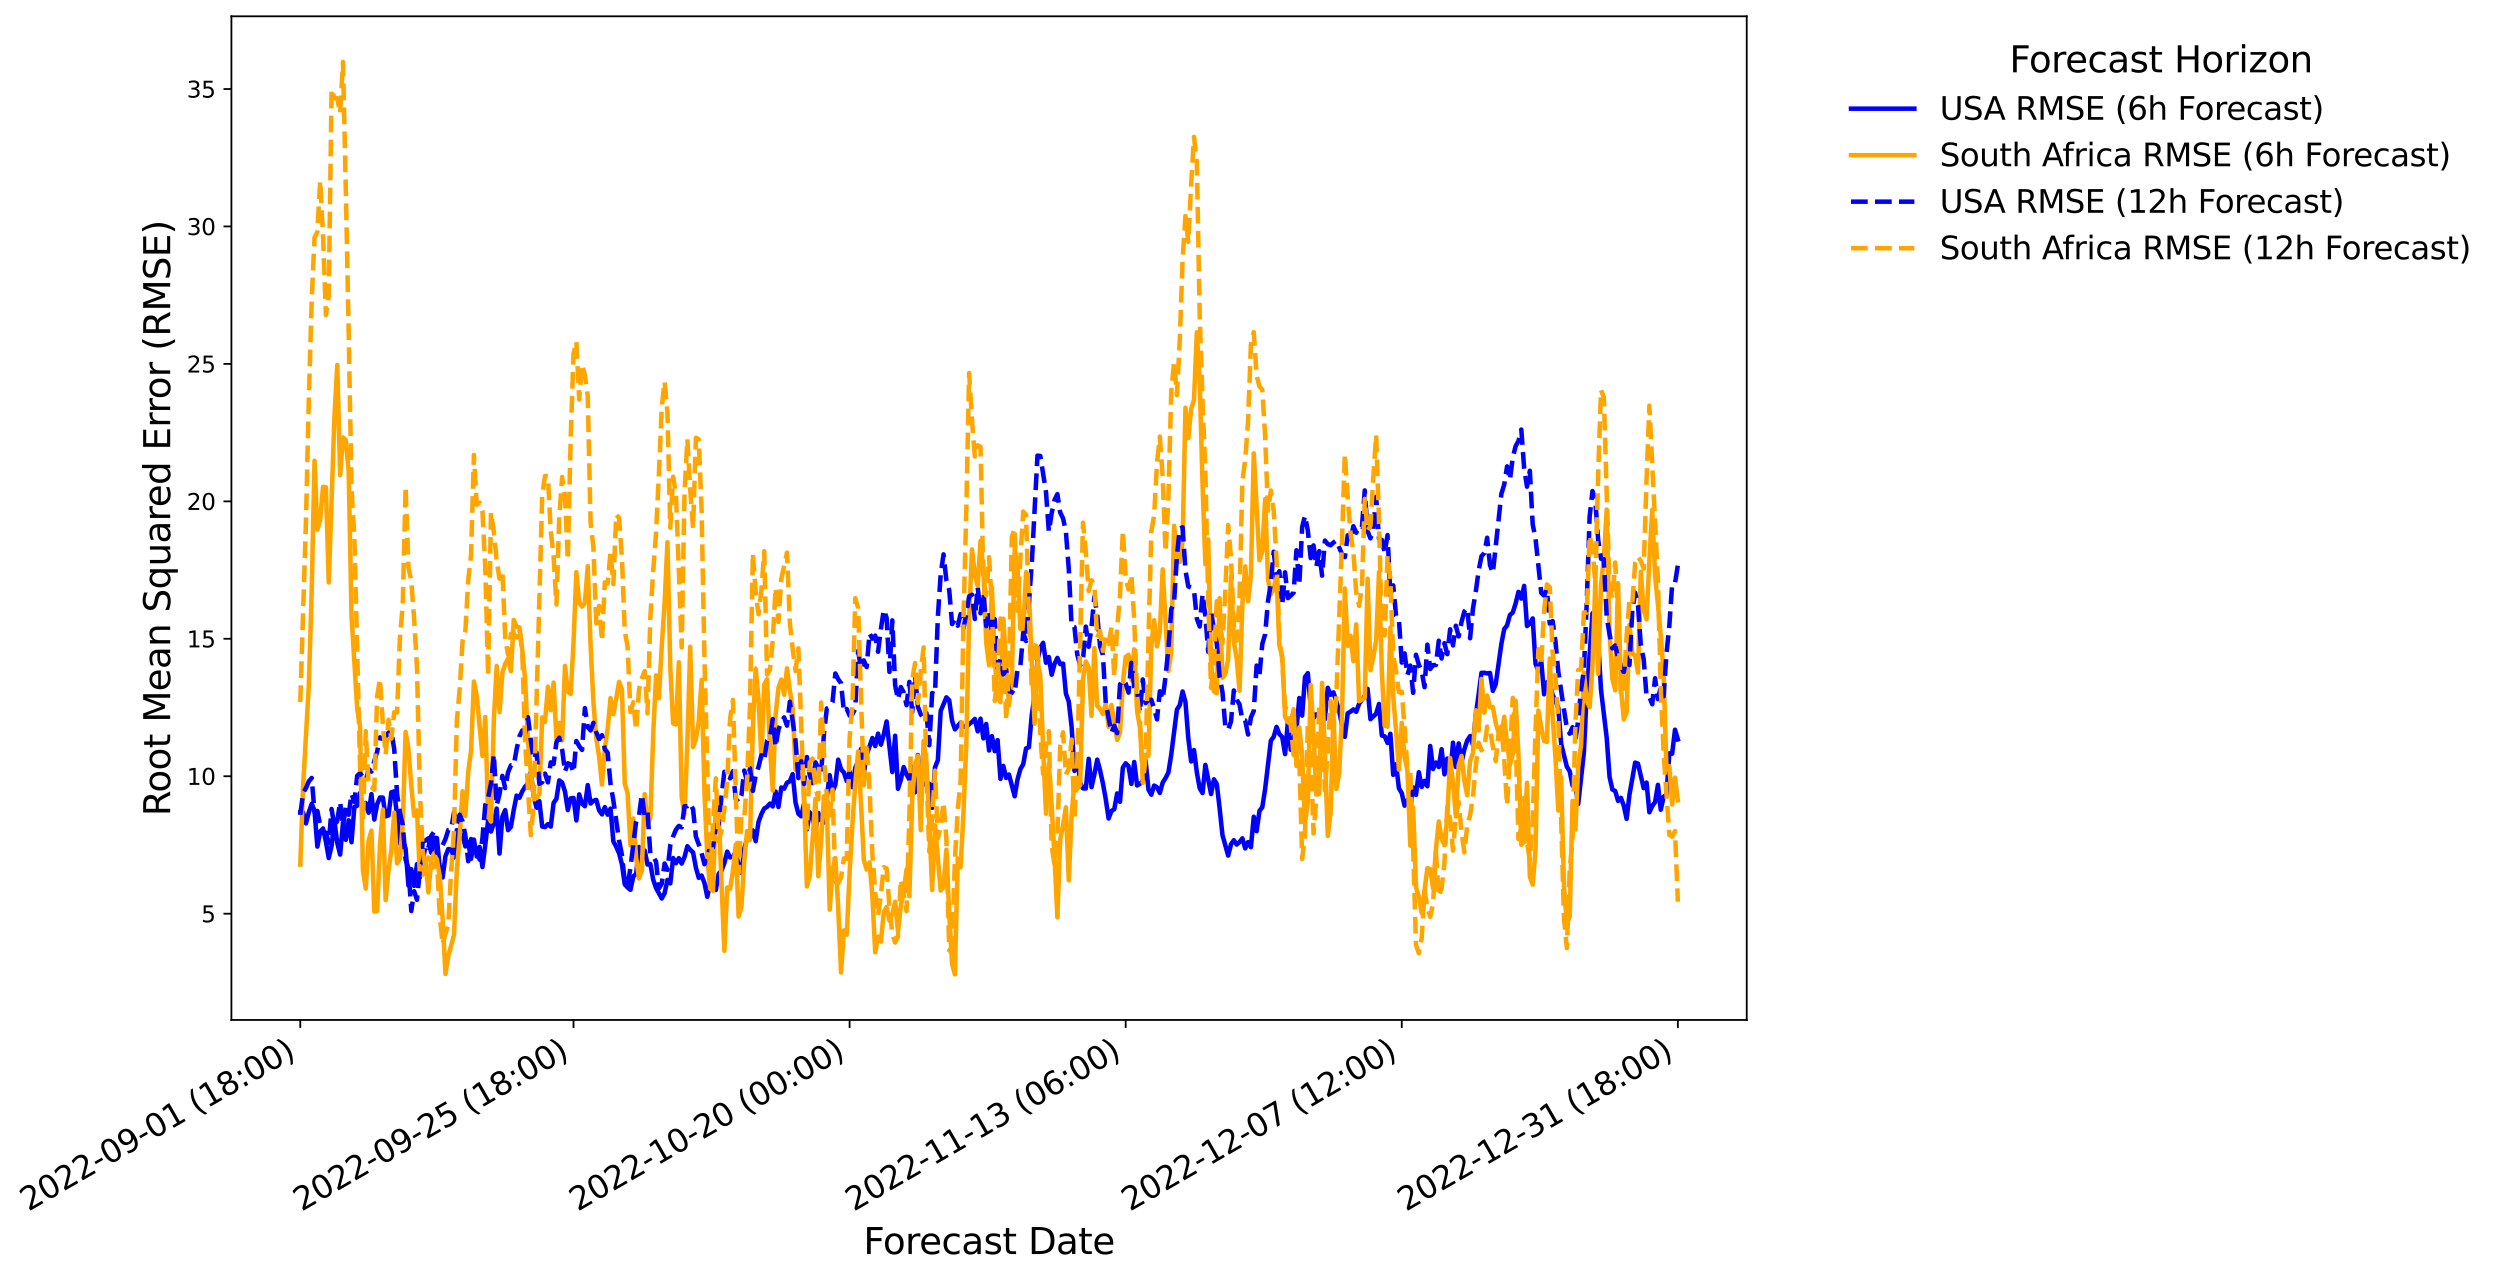 <?xml version="1.0" encoding="utf-8" standalone="no"?>
<!DOCTYPE svg PUBLIC "-//W3C//DTD SVG 1.1//EN"
  "http://www.w3.org/Graphics/SVG/1.1/DTD/svg11.dtd">
<svg xmlns:xlink="http://www.w3.org/1999/xlink" width="1104.717pt" height="564.68pt" viewBox="0 0 1104.717 564.68" xmlns="http://www.w3.org/2000/svg" version="1.1">
 <defs>
  <style type="text/css">*{stroke-linejoin: round; stroke-linecap: butt}</style>
 </defs>
 <g id="figure_1">
  <g id="patch_1">
   <path d="M 0 564.68 
L 1104.717 564.68 
L 1104.717 0 
L 0 0 
z
" style="fill: #ffffff"/>
  </g>
  <g id="axes_1">
   <g id="patch_2">
    <path d="M 102.255 450.72 
L 771.855 450.72 
L 771.855 7.2 
L 102.255 7.2 
z
" style="fill: #ffffff"/>
   </g>
   <g id="matplotlib.axis_1">
    <g id="xtick_1">
     <g id="line2d_1">
      <defs>
       <path id="m34e7c8194f" d="M 0 0 
L 0 3.5 
" style="stroke: #000000; stroke-width: 0.8"/>
      </defs>
      <g>
       <use xlink:href="#m34e7c8194f" x="132.691" y="450.72" style="stroke: #000000; stroke-width: 0.8"/>
      </g>
     </g>
     <g id="text_1">
      <!-- 2022-09-01 (18:00) -->
      <g transform="translate(12.519 535.474) rotate(-30) scale(0.14 -0.14)">
       <defs>
        <path id="DejaVuSans-32" d="M 1228 531 
L 3431 531 
L 3431 0 
L 469 0 
L 469 531 
Q 828 903 1448 1529 
Q 2069 2156 2228 2338 
Q 2531 2678 2651 2914 
Q 2772 3150 2772 3378 
Q 2772 3750 2511 3984 
Q 2250 4219 1831 4219 
Q 1534 4219 1204 4116 
Q 875 4013 500 3803 
L 500 4441 
Q 881 4594 1212 4672 
Q 1544 4750 1819 4750 
Q 2544 4750 2975 4387 
Q 3406 4025 3406 3419 
Q 3406 3131 3298 2873 
Q 3191 2616 2906 2266 
Q 2828 2175 2409 1742 
Q 1991 1309 1228 531 
z
" transform="scale(0.016)"/>
        <path id="DejaVuSans-30" d="M 2034 4250 
Q 1547 4250 1301 3770 
Q 1056 3291 1056 2328 
Q 1056 1369 1301 889 
Q 1547 409 2034 409 
Q 2525 409 2770 889 
Q 3016 1369 3016 2328 
Q 3016 3291 2770 3770 
Q 2525 4250 2034 4250 
z
M 2034 4750 
Q 2819 4750 3233 4129 
Q 3647 3509 3647 2328 
Q 3647 1150 3233 529 
Q 2819 -91 2034 -91 
Q 1250 -91 836 529 
Q 422 1150 422 2328 
Q 422 3509 836 4129 
Q 1250 4750 2034 4750 
z
" transform="scale(0.016)"/>
        <path id="DejaVuSans-2d" d="M 313 2009 
L 1997 2009 
L 1997 1497 
L 313 1497 
L 313 2009 
z
" transform="scale(0.016)"/>
        <path id="DejaVuSans-39" d="M 703 97 
L 703 672 
Q 941 559 1184 500 
Q 1428 441 1663 441 
Q 2288 441 2617 861 
Q 2947 1281 2994 2138 
Q 2813 1869 2534 1725 
Q 2256 1581 1919 1581 
Q 1219 1581 811 2004 
Q 403 2428 403 3163 
Q 403 3881 828 4315 
Q 1253 4750 1959 4750 
Q 2769 4750 3195 4129 
Q 3622 3509 3622 2328 
Q 3622 1225 3098 567 
Q 2575 -91 1691 -91 
Q 1453 -91 1209 -44 
Q 966 3 703 97 
z
M 1959 2075 
Q 2384 2075 2632 2365 
Q 2881 2656 2881 3163 
Q 2881 3666 2632 3958 
Q 2384 4250 1959 4250 
Q 1534 4250 1286 3958 
Q 1038 3666 1038 3163 
Q 1038 2656 1286 2365 
Q 1534 2075 1959 2075 
z
" transform="scale(0.016)"/>
        <path id="DejaVuSans-31" d="M 794 531 
L 1825 531 
L 1825 4091 
L 703 3866 
L 703 4441 
L 1819 4666 
L 2450 4666 
L 2450 531 
L 3481 531 
L 3481 0 
L 794 0 
L 794 531 
z
" transform="scale(0.016)"/>
        <path id="DejaVuSans-20" transform="scale(0.016)"/>
        <path id="DejaVuSans-28" d="M 1984 4856 
Q 1566 4138 1362 3434 
Q 1159 2731 1159 2009 
Q 1159 1288 1364 580 
Q 1569 -128 1984 -844 
L 1484 -844 
Q 1016 -109 783 600 
Q 550 1309 550 2009 
Q 550 2706 781 3412 
Q 1013 4119 1484 4856 
L 1984 4856 
z
" transform="scale(0.016)"/>
        <path id="DejaVuSans-38" d="M 2034 2216 
Q 1584 2216 1326 1975 
Q 1069 1734 1069 1313 
Q 1069 891 1326 650 
Q 1584 409 2034 409 
Q 2484 409 2743 651 
Q 3003 894 3003 1313 
Q 3003 1734 2745 1975 
Q 2488 2216 2034 2216 
z
M 1403 2484 
Q 997 2584 770 2862 
Q 544 3141 544 3541 
Q 544 4100 942 4425 
Q 1341 4750 2034 4750 
Q 2731 4750 3128 4425 
Q 3525 4100 3525 3541 
Q 3525 3141 3298 2862 
Q 3072 2584 2669 2484 
Q 3125 2378 3379 2068 
Q 3634 1759 3634 1313 
Q 3634 634 3220 271 
Q 2806 -91 2034 -91 
Q 1263 -91 848 271 
Q 434 634 434 1313 
Q 434 1759 690 2068 
Q 947 2378 1403 2484 
z
M 1172 3481 
Q 1172 3119 1398 2916 
Q 1625 2713 2034 2713 
Q 2441 2713 2670 2916 
Q 2900 3119 2900 3481 
Q 2900 3844 2670 4047 
Q 2441 4250 2034 4250 
Q 1625 4250 1398 4047 
Q 1172 3844 1172 3481 
z
" transform="scale(0.016)"/>
        <path id="DejaVuSans-3a" d="M 750 794 
L 1409 794 
L 1409 0 
L 750 0 
L 750 794 
z
M 750 3309 
L 1409 3309 
L 1409 2516 
L 750 2516 
L 750 3309 
z
" transform="scale(0.016)"/>
        <path id="DejaVuSans-29" d="M 513 4856 
L 1013 4856 
Q 1481 4119 1714 3412 
Q 1947 2706 1947 2009 
Q 1947 1309 1714 600 
Q 1481 -109 1013 -844 
L 513 -844 
Q 928 -128 1133 580 
Q 1338 1288 1338 2009 
Q 1338 2731 1133 3434 
Q 928 4138 513 4856 
z
" transform="scale(0.016)"/>
       </defs>
       <use xlink:href="#DejaVuSans-32"/>
       <use xlink:href="#DejaVuSans-30" transform="translate(63.623 0)"/>
       <use xlink:href="#DejaVuSans-32" transform="translate(127.246 0)"/>
       <use xlink:href="#DejaVuSans-32" transform="translate(190.869 0)"/>
       <use xlink:href="#DejaVuSans-2d" transform="translate(254.492 0)"/>
       <use xlink:href="#DejaVuSans-30" transform="translate(290.576 0)"/>
       <use xlink:href="#DejaVuSans-39" transform="translate(354.199 0)"/>
       <use xlink:href="#DejaVuSans-2d" transform="translate(417.822 0)"/>
       <use xlink:href="#DejaVuSans-30" transform="translate(453.906 0)"/>
       <use xlink:href="#DejaVuSans-31" transform="translate(517.529 0)"/>
       <use xlink:href="#DejaVuSans-20" transform="translate(581.152 0)"/>
       <use xlink:href="#DejaVuSans-28" transform="translate(612.939 0)"/>
       <use xlink:href="#DejaVuSans-31" transform="translate(651.953 0)"/>
       <use xlink:href="#DejaVuSans-38" transform="translate(715.576 0)"/>
       <use xlink:href="#DejaVuSans-3a" transform="translate(779.199 0)"/>
       <use xlink:href="#DejaVuSans-30" transform="translate(812.891 0)"/>
       <use xlink:href="#DejaVuSans-30" transform="translate(876.514 0)"/>
       <use xlink:href="#DejaVuSans-29" transform="translate(940.137 0)"/>
      </g>
     </g>
    </g>
    <g id="xtick_2">
     <g id="line2d_2">
      <g>
       <use xlink:href="#m34e7c8194f" x="253.43" y="450.72" style="stroke: #000000; stroke-width: 0.8"/>
      </g>
     </g>
     <g id="text_2">
      <!-- 2022-09-25 (18:00) -->
      <g transform="translate(133.258 535.474) rotate(-30) scale(0.14 -0.14)">
       <defs>
        <path id="DejaVuSans-35" d="M 691 4666 
L 3169 4666 
L 3169 4134 
L 1269 4134 
L 1269 2991 
Q 1406 3038 1543 3061 
Q 1681 3084 1819 3084 
Q 2600 3084 3056 2656 
Q 3513 2228 3513 1497 
Q 3513 744 3044 326 
Q 2575 -91 1722 -91 
Q 1428 -91 1123 -41 
Q 819 9 494 109 
L 494 744 
Q 775 591 1075 516 
Q 1375 441 1709 441 
Q 2250 441 2565 725 
Q 2881 1009 2881 1497 
Q 2881 1984 2565 2268 
Q 2250 2553 1709 2553 
Q 1456 2553 1204 2497 
Q 953 2441 691 2322 
L 691 4666 
z
" transform="scale(0.016)"/>
       </defs>
       <use xlink:href="#DejaVuSans-32"/>
       <use xlink:href="#DejaVuSans-30" transform="translate(63.623 0)"/>
       <use xlink:href="#DejaVuSans-32" transform="translate(127.246 0)"/>
       <use xlink:href="#DejaVuSans-32" transform="translate(190.869 0)"/>
       <use xlink:href="#DejaVuSans-2d" transform="translate(254.492 0)"/>
       <use xlink:href="#DejaVuSans-30" transform="translate(290.576 0)"/>
       <use xlink:href="#DejaVuSans-39" transform="translate(354.199 0)"/>
       <use xlink:href="#DejaVuSans-2d" transform="translate(417.822 0)"/>
       <use xlink:href="#DejaVuSans-32" transform="translate(453.906 0)"/>
       <use xlink:href="#DejaVuSans-35" transform="translate(517.529 0)"/>
       <use xlink:href="#DejaVuSans-20" transform="translate(581.152 0)"/>
       <use xlink:href="#DejaVuSans-28" transform="translate(612.939 0)"/>
       <use xlink:href="#DejaVuSans-31" transform="translate(651.953 0)"/>
       <use xlink:href="#DejaVuSans-38" transform="translate(715.576 0)"/>
       <use xlink:href="#DejaVuSans-3a" transform="translate(779.199 0)"/>
       <use xlink:href="#DejaVuSans-30" transform="translate(812.891 0)"/>
       <use xlink:href="#DejaVuSans-30" transform="translate(876.514 0)"/>
       <use xlink:href="#DejaVuSans-29" transform="translate(940.137 0)"/>
      </g>
     </g>
    </g>
    <g id="xtick_3">
     <g id="line2d_3">
      <g>
       <use xlink:href="#m34e7c8194f" x="375.427" y="450.72" style="stroke: #000000; stroke-width: 0.8"/>
      </g>
     </g>
     <g id="text_3">
      <!-- 2022-10-20 (00:00) -->
      <g transform="translate(255.255 535.474) rotate(-30) scale(0.14 -0.14)">
       <use xlink:href="#DejaVuSans-32"/>
       <use xlink:href="#DejaVuSans-30" transform="translate(63.623 0)"/>
       <use xlink:href="#DejaVuSans-32" transform="translate(127.246 0)"/>
       <use xlink:href="#DejaVuSans-32" transform="translate(190.869 0)"/>
       <use xlink:href="#DejaVuSans-2d" transform="translate(254.492 0)"/>
       <use xlink:href="#DejaVuSans-31" transform="translate(290.576 0)"/>
       <use xlink:href="#DejaVuSans-30" transform="translate(354.199 0)"/>
       <use xlink:href="#DejaVuSans-2d" transform="translate(417.822 0)"/>
       <use xlink:href="#DejaVuSans-32" transform="translate(453.906 0)"/>
       <use xlink:href="#DejaVuSans-30" transform="translate(517.529 0)"/>
       <use xlink:href="#DejaVuSans-20" transform="translate(581.152 0)"/>
       <use xlink:href="#DejaVuSans-28" transform="translate(612.939 0)"/>
       <use xlink:href="#DejaVuSans-30" transform="translate(651.953 0)"/>
       <use xlink:href="#DejaVuSans-30" transform="translate(715.576 0)"/>
       <use xlink:href="#DejaVuSans-3a" transform="translate(779.199 0)"/>
       <use xlink:href="#DejaVuSans-30" transform="translate(812.891 0)"/>
       <use xlink:href="#DejaVuSans-30" transform="translate(876.514 0)"/>
       <use xlink:href="#DejaVuSans-29" transform="translate(940.137 0)"/>
      </g>
     </g>
    </g>
    <g id="xtick_4">
     <g id="line2d_4">
      <g>
       <use xlink:href="#m34e7c8194f" x="497.424" y="450.72" style="stroke: #000000; stroke-width: 0.8"/>
      </g>
     </g>
     <g id="text_4">
      <!-- 2022-11-13 (06:00) -->
      <g transform="translate(377.252 535.474) rotate(-30) scale(0.14 -0.14)">
       <defs>
        <path id="DejaVuSans-33" d="M 2597 2516 
Q 3050 2419 3304 2112 
Q 3559 1806 3559 1356 
Q 3559 666 3084 287 
Q 2609 -91 1734 -91 
Q 1441 -91 1130 -33 
Q 819 25 488 141 
L 488 750 
Q 750 597 1062 519 
Q 1375 441 1716 441 
Q 2309 441 2620 675 
Q 2931 909 2931 1356 
Q 2931 1769 2642 2001 
Q 2353 2234 1838 2234 
L 1294 2234 
L 1294 2753 
L 1863 2753 
Q 2328 2753 2575 2939 
Q 2822 3125 2822 3475 
Q 2822 3834 2567 4026 
Q 2313 4219 1838 4219 
Q 1578 4219 1281 4162 
Q 984 4106 628 3988 
L 628 4550 
Q 988 4650 1302 4700 
Q 1616 4750 1894 4750 
Q 2613 4750 3031 4423 
Q 3450 4097 3450 3541 
Q 3450 3153 3228 2886 
Q 3006 2619 2597 2516 
z
" transform="scale(0.016)"/>
        <path id="DejaVuSans-36" d="M 2113 2584 
Q 1688 2584 1439 2293 
Q 1191 2003 1191 1497 
Q 1191 994 1439 701 
Q 1688 409 2113 409 
Q 2538 409 2786 701 
Q 3034 994 3034 1497 
Q 3034 2003 2786 2293 
Q 2538 2584 2113 2584 
z
M 3366 4563 
L 3366 3988 
Q 3128 4100 2886 4159 
Q 2644 4219 2406 4219 
Q 1781 4219 1451 3797 
Q 1122 3375 1075 2522 
Q 1259 2794 1537 2939 
Q 1816 3084 2150 3084 
Q 2853 3084 3261 2657 
Q 3669 2231 3669 1497 
Q 3669 778 3244 343 
Q 2819 -91 2113 -91 
Q 1303 -91 875 529 
Q 447 1150 447 2328 
Q 447 3434 972 4092 
Q 1497 4750 2381 4750 
Q 2619 4750 2861 4703 
Q 3103 4656 3366 4563 
z
" transform="scale(0.016)"/>
       </defs>
       <use xlink:href="#DejaVuSans-32"/>
       <use xlink:href="#DejaVuSans-30" transform="translate(63.623 0)"/>
       <use xlink:href="#DejaVuSans-32" transform="translate(127.246 0)"/>
       <use xlink:href="#DejaVuSans-32" transform="translate(190.869 0)"/>
       <use xlink:href="#DejaVuSans-2d" transform="translate(254.492 0)"/>
       <use xlink:href="#DejaVuSans-31" transform="translate(290.576 0)"/>
       <use xlink:href="#DejaVuSans-31" transform="translate(354.199 0)"/>
       <use xlink:href="#DejaVuSans-2d" transform="translate(417.822 0)"/>
       <use xlink:href="#DejaVuSans-31" transform="translate(453.906 0)"/>
       <use xlink:href="#DejaVuSans-33" transform="translate(517.529 0)"/>
       <use xlink:href="#DejaVuSans-20" transform="translate(581.152 0)"/>
       <use xlink:href="#DejaVuSans-28" transform="translate(612.939 0)"/>
       <use xlink:href="#DejaVuSans-30" transform="translate(651.953 0)"/>
       <use xlink:href="#DejaVuSans-36" transform="translate(715.576 0)"/>
       <use xlink:href="#DejaVuSans-3a" transform="translate(779.199 0)"/>
       <use xlink:href="#DejaVuSans-30" transform="translate(812.891 0)"/>
       <use xlink:href="#DejaVuSans-30" transform="translate(876.514 0)"/>
       <use xlink:href="#DejaVuSans-29" transform="translate(940.137 0)"/>
      </g>
     </g>
    </g>
    <g id="xtick_5">
     <g id="line2d_5">
      <g>
       <use xlink:href="#m34e7c8194f" x="619.421" y="450.72" style="stroke: #000000; stroke-width: 0.8"/>
      </g>
     </g>
     <g id="text_5">
      <!-- 2022-12-07 (12:00) -->
      <g transform="translate(499.249 535.474) rotate(-30) scale(0.14 -0.14)">
       <defs>
        <path id="DejaVuSans-37" d="M 525 4666 
L 3525 4666 
L 3525 4397 
L 1831 0 
L 1172 0 
L 2766 4134 
L 525 4134 
L 525 4666 
z
" transform="scale(0.016)"/>
       </defs>
       <use xlink:href="#DejaVuSans-32"/>
       <use xlink:href="#DejaVuSans-30" transform="translate(63.623 0)"/>
       <use xlink:href="#DejaVuSans-32" transform="translate(127.246 0)"/>
       <use xlink:href="#DejaVuSans-32" transform="translate(190.869 0)"/>
       <use xlink:href="#DejaVuSans-2d" transform="translate(254.492 0)"/>
       <use xlink:href="#DejaVuSans-31" transform="translate(290.576 0)"/>
       <use xlink:href="#DejaVuSans-32" transform="translate(354.199 0)"/>
       <use xlink:href="#DejaVuSans-2d" transform="translate(417.822 0)"/>
       <use xlink:href="#DejaVuSans-30" transform="translate(453.906 0)"/>
       <use xlink:href="#DejaVuSans-37" transform="translate(517.529 0)"/>
       <use xlink:href="#DejaVuSans-20" transform="translate(581.152 0)"/>
       <use xlink:href="#DejaVuSans-28" transform="translate(612.939 0)"/>
       <use xlink:href="#DejaVuSans-31" transform="translate(651.953 0)"/>
       <use xlink:href="#DejaVuSans-32" transform="translate(715.576 0)"/>
       <use xlink:href="#DejaVuSans-3a" transform="translate(779.199 0)"/>
       <use xlink:href="#DejaVuSans-30" transform="translate(812.891 0)"/>
       <use xlink:href="#DejaVuSans-30" transform="translate(876.514 0)"/>
       <use xlink:href="#DejaVuSans-29" transform="translate(940.137 0)"/>
      </g>
     </g>
    </g>
    <g id="xtick_6">
     <g id="line2d_6">
      <g>
       <use xlink:href="#m34e7c8194f" x="741.418" y="450.72" style="stroke: #000000; stroke-width: 0.8"/>
      </g>
     </g>
     <g id="text_6">
      <!-- 2022-12-31 (18:00) -->
      <g transform="translate(621.246 535.474) rotate(-30) scale(0.14 -0.14)">
       <use xlink:href="#DejaVuSans-32"/>
       <use xlink:href="#DejaVuSans-30" transform="translate(63.623 0)"/>
       <use xlink:href="#DejaVuSans-32" transform="translate(127.246 0)"/>
       <use xlink:href="#DejaVuSans-32" transform="translate(190.869 0)"/>
       <use xlink:href="#DejaVuSans-2d" transform="translate(254.492 0)"/>
       <use xlink:href="#DejaVuSans-31" transform="translate(290.576 0)"/>
       <use xlink:href="#DejaVuSans-32" transform="translate(354.199 0)"/>
       <use xlink:href="#DejaVuSans-2d" transform="translate(417.822 0)"/>
       <use xlink:href="#DejaVuSans-33" transform="translate(453.906 0)"/>
       <use xlink:href="#DejaVuSans-31" transform="translate(517.529 0)"/>
       <use xlink:href="#DejaVuSans-20" transform="translate(581.152 0)"/>
       <use xlink:href="#DejaVuSans-28" transform="translate(612.939 0)"/>
       <use xlink:href="#DejaVuSans-31" transform="translate(651.953 0)"/>
       <use xlink:href="#DejaVuSans-38" transform="translate(715.576 0)"/>
       <use xlink:href="#DejaVuSans-3a" transform="translate(779.199 0)"/>
       <use xlink:href="#DejaVuSans-30" transform="translate(812.891 0)"/>
       <use xlink:href="#DejaVuSans-30" transform="translate(876.514 0)"/>
       <use xlink:href="#DejaVuSans-29" transform="translate(940.137 0)"/>
      </g>
     </g>
    </g>
    <g id="text_7">
     <!-- Forecast Date -->
     <g transform="translate(381.548 554.153) scale(0.16 -0.16)">
      <defs>
       <path id="DejaVuSans-46" d="M 628 4666 
L 3309 4666 
L 3309 4134 
L 1259 4134 
L 1259 2759 
L 3109 2759 
L 3109 2228 
L 1259 2228 
L 1259 0 
L 628 0 
L 628 4666 
z
" transform="scale(0.016)"/>
       <path id="DejaVuSans-6f" d="M 1959 3097 
Q 1497 3097 1228 2736 
Q 959 2375 959 1747 
Q 959 1119 1226 758 
Q 1494 397 1959 397 
Q 2419 397 2687 759 
Q 2956 1122 2956 1747 
Q 2956 2369 2687 2733 
Q 2419 3097 1959 3097 
z
M 1959 3584 
Q 2709 3584 3137 3096 
Q 3566 2609 3566 1747 
Q 3566 888 3137 398 
Q 2709 -91 1959 -91 
Q 1206 -91 779 398 
Q 353 888 353 1747 
Q 353 2609 779 3096 
Q 1206 3584 1959 3584 
z
" transform="scale(0.016)"/>
       <path id="DejaVuSans-72" d="M 2631 2963 
Q 2534 3019 2420 3045 
Q 2306 3072 2169 3072 
Q 1681 3072 1420 2755 
Q 1159 2438 1159 1844 
L 1159 0 
L 581 0 
L 581 3500 
L 1159 3500 
L 1159 2956 
Q 1341 3275 1631 3429 
Q 1922 3584 2338 3584 
Q 2397 3584 2469 3576 
Q 2541 3569 2628 3553 
L 2631 2963 
z
" transform="scale(0.016)"/>
       <path id="DejaVuSans-65" d="M 3597 1894 
L 3597 1613 
L 953 1613 
Q 991 1019 1311 708 
Q 1631 397 2203 397 
Q 2534 397 2845 478 
Q 3156 559 3463 722 
L 3463 178 
Q 3153 47 2828 -22 
Q 2503 -91 2169 -91 
Q 1331 -91 842 396 
Q 353 884 353 1716 
Q 353 2575 817 3079 
Q 1281 3584 2069 3584 
Q 2775 3584 3186 3129 
Q 3597 2675 3597 1894 
z
M 3022 2063 
Q 3016 2534 2758 2815 
Q 2500 3097 2075 3097 
Q 1594 3097 1305 2825 
Q 1016 2553 972 2059 
L 3022 2063 
z
" transform="scale(0.016)"/>
       <path id="DejaVuSans-63" d="M 3122 3366 
L 3122 2828 
Q 2878 2963 2633 3030 
Q 2388 3097 2138 3097 
Q 1578 3097 1268 2742 
Q 959 2388 959 1747 
Q 959 1106 1268 751 
Q 1578 397 2138 397 
Q 2388 397 2633 464 
Q 2878 531 3122 666 
L 3122 134 
Q 2881 22 2623 -34 
Q 2366 -91 2075 -91 
Q 1284 -91 818 406 
Q 353 903 353 1747 
Q 353 2603 823 3093 
Q 1294 3584 2113 3584 
Q 2378 3584 2631 3529 
Q 2884 3475 3122 3366 
z
" transform="scale(0.016)"/>
       <path id="DejaVuSans-61" d="M 2194 1759 
Q 1497 1759 1228 1600 
Q 959 1441 959 1056 
Q 959 750 1161 570 
Q 1363 391 1709 391 
Q 2188 391 2477 730 
Q 2766 1069 2766 1631 
L 2766 1759 
L 2194 1759 
z
M 3341 1997 
L 3341 0 
L 2766 0 
L 2766 531 
Q 2569 213 2275 61 
Q 1981 -91 1556 -91 
Q 1019 -91 701 211 
Q 384 513 384 1019 
Q 384 1609 779 1909 
Q 1175 2209 1959 2209 
L 2766 2209 
L 2766 2266 
Q 2766 2663 2505 2880 
Q 2244 3097 1772 3097 
Q 1472 3097 1187 3025 
Q 903 2953 641 2809 
L 641 3341 
Q 956 3463 1253 3523 
Q 1550 3584 1831 3584 
Q 2591 3584 2966 3190 
Q 3341 2797 3341 1997 
z
" transform="scale(0.016)"/>
       <path id="DejaVuSans-73" d="M 2834 3397 
L 2834 2853 
Q 2591 2978 2328 3040 
Q 2066 3103 1784 3103 
Q 1356 3103 1142 2972 
Q 928 2841 928 2578 
Q 928 2378 1081 2264 
Q 1234 2150 1697 2047 
L 1894 2003 
Q 2506 1872 2764 1633 
Q 3022 1394 3022 966 
Q 3022 478 2636 193 
Q 2250 -91 1575 -91 
Q 1294 -91 989 -36 
Q 684 19 347 128 
L 347 722 
Q 666 556 975 473 
Q 1284 391 1588 391 
Q 1994 391 2212 530 
Q 2431 669 2431 922 
Q 2431 1156 2273 1281 
Q 2116 1406 1581 1522 
L 1381 1569 
Q 847 1681 609 1914 
Q 372 2147 372 2553 
Q 372 3047 722 3315 
Q 1072 3584 1716 3584 
Q 2034 3584 2315 3537 
Q 2597 3491 2834 3397 
z
" transform="scale(0.016)"/>
       <path id="DejaVuSans-74" d="M 1172 4494 
L 1172 3500 
L 2356 3500 
L 2356 3053 
L 1172 3053 
L 1172 1153 
Q 1172 725 1289 603 
Q 1406 481 1766 481 
L 2356 481 
L 2356 0 
L 1766 0 
Q 1100 0 847 248 
Q 594 497 594 1153 
L 594 3053 
L 172 3053 
L 172 3500 
L 594 3500 
L 594 4494 
L 1172 4494 
z
" transform="scale(0.016)"/>
       <path id="DejaVuSans-44" d="M 1259 4147 
L 1259 519 
L 2022 519 
Q 2988 519 3436 956 
Q 3884 1394 3884 2338 
Q 3884 3275 3436 3711 
Q 2988 4147 2022 4147 
L 1259 4147 
z
M 628 4666 
L 1925 4666 
Q 3281 4666 3915 4102 
Q 4550 3538 4550 2338 
Q 4550 1131 3912 565 
Q 3275 0 1925 0 
L 628 0 
L 628 4666 
z
" transform="scale(0.016)"/>
      </defs>
      <use xlink:href="#DejaVuSans-46"/>
      <use xlink:href="#DejaVuSans-6f" transform="translate(53.895 0)"/>
      <use xlink:href="#DejaVuSans-72" transform="translate(115.076 0)"/>
      <use xlink:href="#DejaVuSans-65" transform="translate(153.939 0)"/>
      <use xlink:href="#DejaVuSans-63" transform="translate(215.463 0)"/>
      <use xlink:href="#DejaVuSans-61" transform="translate(270.443 0)"/>
      <use xlink:href="#DejaVuSans-73" transform="translate(331.723 0)"/>
      <use xlink:href="#DejaVuSans-74" transform="translate(383.822 0)"/>
      <use xlink:href="#DejaVuSans-20" transform="translate(423.031 0)"/>
      <use xlink:href="#DejaVuSans-44" transform="translate(454.818 0)"/>
      <use xlink:href="#DejaVuSans-61" transform="translate(531.82 0)"/>
      <use xlink:href="#DejaVuSans-74" transform="translate(593.1 0)"/>
      <use xlink:href="#DejaVuSans-65" transform="translate(632.309 0)"/>
     </g>
    </g>
   </g>
   <g id="matplotlib.axis_2">
    <g id="ytick_1">
     <g id="line2d_7">
      <defs>
       <path id="mcec50361cc" d="M 0 0 
L -3.5 0 
" style="stroke: #000000; stroke-width: 0.8"/>
      </defs>
      <g>
       <use xlink:href="#mcec50361cc" x="102.255" y="403.746" style="stroke: #000000; stroke-width: 0.8"/>
      </g>
     </g>
     <g id="text_8">
      <!-- 5 -->
      <g transform="translate(88.892 407.545) scale(0.1 -0.1)">
       <use xlink:href="#DejaVuSans-35"/>
      </g>
     </g>
    </g>
    <g id="ytick_2">
     <g id="line2d_8">
      <g>
       <use xlink:href="#mcec50361cc" x="102.255" y="343.01" style="stroke: #000000; stroke-width: 0.8"/>
      </g>
     </g>
     <g id="text_9">
      <!-- 10 -->
      <g transform="translate(82.53 346.809) scale(0.1 -0.1)">
       <use xlink:href="#DejaVuSans-31"/>
       <use xlink:href="#DejaVuSans-30" transform="translate(63.623 0)"/>
      </g>
     </g>
    </g>
    <g id="ytick_3">
     <g id="line2d_9">
      <g>
       <use xlink:href="#mcec50361cc" x="102.255" y="282.275" style="stroke: #000000; stroke-width: 0.8"/>
      </g>
     </g>
     <g id="text_10">
      <!-- 15 -->
      <g transform="translate(82.53 286.074) scale(0.1 -0.1)">
       <use xlink:href="#DejaVuSans-31"/>
       <use xlink:href="#DejaVuSans-35" transform="translate(63.623 0)"/>
      </g>
     </g>
    </g>
    <g id="ytick_4">
     <g id="line2d_10">
      <g>
       <use xlink:href="#mcec50361cc" x="102.255" y="221.539" style="stroke: #000000; stroke-width: 0.8"/>
      </g>
     </g>
     <g id="text_11">
      <!-- 20 -->
      <g transform="translate(82.53 225.339) scale(0.1 -0.1)">
       <use xlink:href="#DejaVuSans-32"/>
       <use xlink:href="#DejaVuSans-30" transform="translate(63.623 0)"/>
      </g>
     </g>
    </g>
    <g id="ytick_5">
     <g id="line2d_11">
      <g>
       <use xlink:href="#mcec50361cc" x="102.255" y="160.804" style="stroke: #000000; stroke-width: 0.8"/>
      </g>
     </g>
     <g id="text_12">
      <!-- 25 -->
      <g transform="translate(82.53 164.603) scale(0.1 -0.1)">
       <use xlink:href="#DejaVuSans-32"/>
       <use xlink:href="#DejaVuSans-35" transform="translate(63.623 0)"/>
      </g>
     </g>
    </g>
    <g id="ytick_6">
     <g id="line2d_12">
      <g>
       <use xlink:href="#mcec50361cc" x="102.255" y="100.068" style="stroke: #000000; stroke-width: 0.8"/>
      </g>
     </g>
     <g id="text_13">
      <!-- 30 -->
      <g transform="translate(82.53 103.868) scale(0.1 -0.1)">
       <use xlink:href="#DejaVuSans-33"/>
       <use xlink:href="#DejaVuSans-30" transform="translate(63.623 0)"/>
      </g>
     </g>
    </g>
    <g id="ytick_7">
     <g id="line2d_13">
      <g>
       <use xlink:href="#mcec50361cc" x="102.255" y="39.333" style="stroke: #000000; stroke-width: 0.8"/>
      </g>
     </g>
     <g id="text_14">
      <!-- 35 -->
      <g transform="translate(82.53 43.132) scale(0.1 -0.1)">
       <use xlink:href="#DejaVuSans-33"/>
       <use xlink:href="#DejaVuSans-35" transform="translate(63.623 0)"/>
      </g>
     </g>
    </g>
    <g id="text_15">
     <!-- Root Mean Squared Error (RMSE) -->
     <g transform="translate(75.202 360.626) rotate(-90) scale(0.16 -0.16)">
      <defs>
       <path id="DejaVuSans-52" d="M 2841 2188 
Q 3044 2119 3236 1894 
Q 3428 1669 3622 1275 
L 4263 0 
L 3584 0 
L 2988 1197 
Q 2756 1666 2539 1819 
Q 2322 1972 1947 1972 
L 1259 1972 
L 1259 0 
L 628 0 
L 628 4666 
L 2053 4666 
Q 2853 4666 3247 4331 
Q 3641 3997 3641 3322 
Q 3641 2881 3436 2590 
Q 3231 2300 2841 2188 
z
M 1259 4147 
L 1259 2491 
L 2053 2491 
Q 2509 2491 2742 2702 
Q 2975 2913 2975 3322 
Q 2975 3731 2742 3939 
Q 2509 4147 2053 4147 
L 1259 4147 
z
" transform="scale(0.016)"/>
       <path id="DejaVuSans-4d" d="M 628 4666 
L 1569 4666 
L 2759 1491 
L 3956 4666 
L 4897 4666 
L 4897 0 
L 4281 0 
L 4281 4097 
L 3078 897 
L 2444 897 
L 1241 4097 
L 1241 0 
L 628 0 
L 628 4666 
z
" transform="scale(0.016)"/>
       <path id="DejaVuSans-6e" d="M 3513 2113 
L 3513 0 
L 2938 0 
L 2938 2094 
Q 2938 2591 2744 2837 
Q 2550 3084 2163 3084 
Q 1697 3084 1428 2787 
Q 1159 2491 1159 1978 
L 1159 0 
L 581 0 
L 581 3500 
L 1159 3500 
L 1159 2956 
Q 1366 3272 1645 3428 
Q 1925 3584 2291 3584 
Q 2894 3584 3203 3211 
Q 3513 2838 3513 2113 
z
" transform="scale(0.016)"/>
       <path id="DejaVuSans-53" d="M 3425 4513 
L 3425 3897 
Q 3066 4069 2747 4153 
Q 2428 4238 2131 4238 
Q 1616 4238 1336 4038 
Q 1056 3838 1056 3469 
Q 1056 3159 1242 3001 
Q 1428 2844 1947 2747 
L 2328 2669 
Q 3034 2534 3370 2195 
Q 3706 1856 3706 1288 
Q 3706 609 3251 259 
Q 2797 -91 1919 -91 
Q 1588 -91 1214 -16 
Q 841 59 441 206 
L 441 856 
Q 825 641 1194 531 
Q 1563 422 1919 422 
Q 2459 422 2753 634 
Q 3047 847 3047 1241 
Q 3047 1584 2836 1778 
Q 2625 1972 2144 2069 
L 1759 2144 
Q 1053 2284 737 2584 
Q 422 2884 422 3419 
Q 422 4038 858 4394 
Q 1294 4750 2059 4750 
Q 2388 4750 2728 4690 
Q 3069 4631 3425 4513 
z
" transform="scale(0.016)"/>
       <path id="DejaVuSans-71" d="M 947 1747 
Q 947 1113 1208 752 
Q 1469 391 1925 391 
Q 2381 391 2643 752 
Q 2906 1113 2906 1747 
Q 2906 2381 2643 2742 
Q 2381 3103 1925 3103 
Q 1469 3103 1208 2742 
Q 947 2381 947 1747 
z
M 2906 525 
Q 2725 213 2448 61 
Q 2172 -91 1784 -91 
Q 1150 -91 751 415 
Q 353 922 353 1747 
Q 353 2572 751 3078 
Q 1150 3584 1784 3584 
Q 2172 3584 2448 3432 
Q 2725 3281 2906 2969 
L 2906 3500 
L 3481 3500 
L 3481 -1331 
L 2906 -1331 
L 2906 525 
z
" transform="scale(0.016)"/>
       <path id="DejaVuSans-75" d="M 544 1381 
L 544 3500 
L 1119 3500 
L 1119 1403 
Q 1119 906 1312 657 
Q 1506 409 1894 409 
Q 2359 409 2629 706 
Q 2900 1003 2900 1516 
L 2900 3500 
L 3475 3500 
L 3475 0 
L 2900 0 
L 2900 538 
Q 2691 219 2414 64 
Q 2138 -91 1772 -91 
Q 1169 -91 856 284 
Q 544 659 544 1381 
z
M 1991 3584 
L 1991 3584 
z
" transform="scale(0.016)"/>
       <path id="DejaVuSans-64" d="M 2906 2969 
L 2906 4863 
L 3481 4863 
L 3481 0 
L 2906 0 
L 2906 525 
Q 2725 213 2448 61 
Q 2172 -91 1784 -91 
Q 1150 -91 751 415 
Q 353 922 353 1747 
Q 353 2572 751 3078 
Q 1150 3584 1784 3584 
Q 2172 3584 2448 3432 
Q 2725 3281 2906 2969 
z
M 947 1747 
Q 947 1113 1208 752 
Q 1469 391 1925 391 
Q 2381 391 2643 752 
Q 2906 1113 2906 1747 
Q 2906 2381 2643 2742 
Q 2381 3103 1925 3103 
Q 1469 3103 1208 2742 
Q 947 2381 947 1747 
z
" transform="scale(0.016)"/>
       <path id="DejaVuSans-45" d="M 628 4666 
L 3578 4666 
L 3578 4134 
L 1259 4134 
L 1259 2753 
L 3481 2753 
L 3481 2222 
L 1259 2222 
L 1259 531 
L 3634 531 
L 3634 0 
L 628 0 
L 628 4666 
z
" transform="scale(0.016)"/>
      </defs>
      <use xlink:href="#DejaVuSans-52"/>
      <use xlink:href="#DejaVuSans-6f" transform="translate(64.982 0)"/>
      <use xlink:href="#DejaVuSans-6f" transform="translate(126.164 0)"/>
      <use xlink:href="#DejaVuSans-74" transform="translate(187.346 0)"/>
      <use xlink:href="#DejaVuSans-20" transform="translate(226.555 0)"/>
      <use xlink:href="#DejaVuSans-4d" transform="translate(258.342 0)"/>
      <use xlink:href="#DejaVuSans-65" transform="translate(344.621 0)"/>
      <use xlink:href="#DejaVuSans-61" transform="translate(406.145 0)"/>
      <use xlink:href="#DejaVuSans-6e" transform="translate(467.424 0)"/>
      <use xlink:href="#DejaVuSans-20" transform="translate(530.803 0)"/>
      <use xlink:href="#DejaVuSans-53" transform="translate(562.59 0)"/>
      <use xlink:href="#DejaVuSans-71" transform="translate(626.066 0)"/>
      <use xlink:href="#DejaVuSans-75" transform="translate(689.543 0)"/>
      <use xlink:href="#DejaVuSans-61" transform="translate(752.922 0)"/>
      <use xlink:href="#DejaVuSans-72" transform="translate(814.201 0)"/>
      <use xlink:href="#DejaVuSans-65" transform="translate(853.064 0)"/>
      <use xlink:href="#DejaVuSans-64" transform="translate(914.588 0)"/>
      <use xlink:href="#DejaVuSans-20" transform="translate(978.064 0)"/>
      <use xlink:href="#DejaVuSans-45" transform="translate(1009.852 0)"/>
      <use xlink:href="#DejaVuSans-72" transform="translate(1073.035 0)"/>
      <use xlink:href="#DejaVuSans-72" transform="translate(1112.398 0)"/>
      <use xlink:href="#DejaVuSans-6f" transform="translate(1151.262 0)"/>
      <use xlink:href="#DejaVuSans-72" transform="translate(1212.443 0)"/>
      <use xlink:href="#DejaVuSans-20" transform="translate(1253.557 0)"/>
      <use xlink:href="#DejaVuSans-28" transform="translate(1285.344 0)"/>
      <use xlink:href="#DejaVuSans-52" transform="translate(1324.357 0)"/>
      <use xlink:href="#DejaVuSans-4d" transform="translate(1393.84 0)"/>
      <use xlink:href="#DejaVuSans-53" transform="translate(1480.119 0)"/>
      <use xlink:href="#DejaVuSans-45" transform="translate(1543.596 0)"/>
      <use xlink:href="#DejaVuSans-29" transform="translate(1606.779 0)"/>
     </g>
    </g>
   </g>
   <g id="line2d_14">
    <path d="M 132.691 358.928 
L 133.949 359.022 
L 135.206 363.825 
L 136.464 358.887 
L 137.722 355.235 
L 138.98 358.192 
L 140.237 374.094 
L 141.495 367.428 
L 142.753 366.08 
L 144.01 371.949 
L 145.268 379.134 
L 146.526 373.761 
L 147.783 362.867 
L 149.041 372.53 
L 150.299 377.617 
L 151.557 363.567 
L 152.814 371.108 
L 154.072 362.469 
L 155.33 372.155 
L 156.587 356.555 
L 157.845 356.023 
L 159.103 350.402 
L 160.36 358.18 
L 161.618 354.836 
L 162.876 359.131 
L 164.134 350.9 
L 165.391 362.117 
L 166.649 355.422 
L 167.907 352.402 
L 169.164 352.455 
L 170.422 360.759 
L 171.68 360.294 
L 172.938 350.091 
L 174.195 349.704 
L 175.453 360.463 
L 176.711 372.784 
L 177.968 371.314 
L 179.226 375.043 
L 180.484 391.264 
L 181.741 384.101 
L 182.999 391.45 
L 184.257 381.862 
L 185.515 387.664 
L 186.772 371.961 
L 188.03 371.397 
L 189.288 370.446 
L 190.545 376.791 
L 191.803 370.259 
L 193.061 370.296 
L 194.318 383.555 
L 195.576 387.753 
L 196.834 378.355 
L 198.092 375.174 
L 199.349 375.315 
L 200.607 378.949 
L 201.865 366.831 
L 203.122 369.28 
L 204.38 368.935 
L 205.638 374.028 
L 206.895 372.098 
L 208.153 379.508 
L 209.411 371.013 
L 210.669 378.474 
L 211.926 374.247 
L 213.184 383.131 
L 214.442 373.248 
L 215.699 362.477 
L 216.957 367.43 
L 218.215 363.849 
L 219.472 357.3 
L 220.73 377.166 
L 221.988 360.851 
L 223.246 357.993 
L 224.503 366.83 
L 225.761 365.398 
L 227.019 357.878 
L 228.276 351.574 
L 229.534 352.546 
L 230.792 349.66 
L 232.049 347.661 
L 233.307 346.122 
L 234.565 341.297 
L 235.823 351.735 
L 237.08 356.971 
L 238.338 353.995 
L 239.596 365.242 
L 240.853 365.468 
L 242.111 364.175 
L 243.369 365.26 
L 244.626 354.796 
L 245.884 352.992 
L 247.142 344.854 
L 248.4 345.813 
L 249.657 349.78 
L 250.915 357.949 
L 252.173 352.792 
L 253.43 352.614 
L 254.688 362.54 
L 255.946 351.02 
L 257.203 355.168 
L 258.461 356.252 
L 259.719 346.915 
L 260.977 355.058 
L 262.234 353.845 
L 263.492 353.474 
L 264.75 358.079 
L 266.007 359.859 
L 267.265 356.665 
L 268.523 360 
L 269.78 357.316 
L 271.038 371.817 
L 272.296 374.147 
L 273.554 377.058 
L 274.811 381.852 
L 276.069 390.773 
L 277.327 392.186 
L 278.584 393.2 
L 279.842 387.265 
L 281.1 386.279 
L 282.357 374.271 
L 283.615 376.891 
L 284.873 375.844 
L 286.131 382.023 
L 287.388 381.848 
L 288.646 388.743 
L 289.904 392.41 
L 292.419 397.024 
L 293.677 394.689 
L 294.935 388.829 
L 296.192 390.334 
L 297.45 379.189 
L 298.708 381.431 
L 299.965 379.215 
L 301.223 381.583 
L 302.481 378.682 
L 303.738 373.927 
L 304.996 375.482 
L 306.254 376.702 
L 307.512 383.409 
L 308.769 387.896 
L 310.027 386.891 
L 311.285 390.192 
L 312.542 396.307 
L 313.8 390.5 
L 315.058 390.705 
L 316.315 393.287 
L 317.573 386.066 
L 318.831 384.742 
L 320.089 381.376 
L 321.346 376.319 
L 322.604 378.864 
L 323.862 378.653 
L 325.119 376.492 
L 326.377 382.642 
L 327.635 385.713 
L 328.892 374.89 
L 330.15 370.578 
L 331.408 370.426 
L 332.666 366.955 
L 333.923 371.683 
L 335.181 363.209 
L 336.439 359.789 
L 337.696 357.273 
L 338.954 356.543 
L 340.212 355.098 
L 341.469 356.364 
L 342.727 349.765 
L 343.985 356.586 
L 345.243 347.985 
L 346.5 348.506 
L 347.758 345.883 
L 349.016 345.248 
L 350.273 342.084 
L 351.531 354.618 
L 352.789 359.585 
L 354.046 360.703 
L 355.304 355.027 
L 356.562 366.489 
L 357.82 358.983 
L 359.077 361.249 
L 360.335 366.69 
L 361.593 359.245 
L 362.85 362.648 
L 364.108 363.448 
L 365.366 352.014 
L 366.623 342.545 
L 367.881 349.855 
L 369.139 346.708 
L 370.397 335.695 
L 371.654 339.922 
L 372.912 341.378 
L 374.17 345.158 
L 375.427 340.999 
L 376.685 347.874 
L 377.943 339.269 
L 379.2 336.348 
L 380.458 330.946 
L 381.716 341.671 
L 382.974 333.523 
L 385.489 326.125 
L 386.747 329.677 
L 388.004 324.191 
L 389.262 329.03 
L 390.52 324.548 
L 391.777 318.802 
L 394.293 341.156 
L 395.551 325.118 
L 396.808 348.545 
L 398.066 344.547 
L 399.324 338.931 
L 400.581 342.222 
L 401.839 344.483 
L 403.097 338.873 
L 404.354 350.109 
L 405.612 333.649 
L 406.87 347.125 
L 408.128 346.686 
L 409.385 345.981 
L 410.643 346.342 
L 411.901 356.979 
L 413.158 339.099 
L 414.416 335.954 
L 415.674 314.188 
L 418.189 308.15 
L 419.447 309.449 
L 420.705 318.52 
L 421.962 322.288 
L 424.478 319.321 
L 425.735 320.981 
L 426.993 321.277 
L 428.251 319.98 
L 429.509 319.012 
L 430.766 317.68 
L 432.024 323.149 
L 433.282 317.584 
L 434.539 326.266 
L 435.797 319.913 
L 437.055 331.626 
L 438.312 325.305 
L 439.57 331.94 
L 440.828 327.067 
L 442.086 344.16 
L 443.343 338.458 
L 444.601 343.735 
L 445.859 342.268 
L 448.374 351.861 
L 449.632 344.411 
L 450.889 339.851 
L 452.147 337.711 
L 453.405 330.727 
L 454.663 330.174 
L 455.92 315.899 
L 457.178 307.384 
L 458.436 291.565 
L 459.693 286.245 
L 460.951 284.064 
L 462.209 292.849 
L 463.466 290.329 
L 464.724 298.135 
L 465.982 293.332 
L 467.24 290.717 
L 468.497 293.482 
L 469.755 293.235 
L 471.013 306.525 
L 472.27 309.997 
L 473.528 321.076 
L 474.786 340.642 
L 476.043 333.431 
L 477.301 345.99 
L 478.559 348.371 
L 479.817 348.425 
L 481.074 335.317 
L 482.332 347.82 
L 483.59 342.149 
L 484.847 335.676 
L 486.105 340.378 
L 487.363 346.203 
L 488.62 353.151 
L 489.878 361.678 
L 491.136 358.383 
L 492.394 357.549 
L 493.651 350.596 
L 494.909 354.297 
L 496.167 339.183 
L 497.424 337.287 
L 498.682 338.574 
L 499.94 346.396 
L 501.197 336.724 
L 502.455 347.088 
L 503.713 346.347 
L 504.971 345.254 
L 506.228 336.048 
L 507.486 348.909 
L 508.744 351.154 
L 510.001 347.135 
L 511.259 347.857 
L 512.517 350.38 
L 513.774 345.834 
L 515.032 343.814 
L 516.29 341.389 
L 517.548 333.506 
L 520.063 313.575 
L 521.321 311.572 
L 522.578 305.569 
L 523.836 310.228 
L 525.094 326.195 
L 526.351 336.462 
L 527.609 331.438 
L 528.867 341.264 
L 530.125 348.326 
L 531.382 350.432 
L 532.64 338.008 
L 535.155 350.851 
L 536.413 344.354 
L 537.671 346.424 
L 538.928 357.078 
L 540.186 368.997 
L 542.702 378.058 
L 543.959 373.083 
L 545.217 371.27 
L 546.475 373.191 
L 547.732 372.106 
L 548.99 370.452 
L 550.248 374.891 
L 551.505 372.143 
L 552.763 374.35 
L 554.021 360.91 
L 555.279 367.283 
L 556.536 358.344 
L 557.794 356.696 
L 559.052 348.576 
L 561.567 327.316 
L 562.825 325.616 
L 564.083 321.205 
L 565.34 324.365 
L 566.598 325.694 
L 567.856 333.21 
L 569.113 318.737 
L 570.371 331.309 
L 571.629 325.92 
L 572.886 322.348 
L 574.144 308.461 
L 575.402 316.187 
L 576.66 299.132 
L 577.917 297.461 
L 579.175 312.317 
L 580.433 317.294 
L 581.69 315.636 
L 582.948 316.742 
L 584.206 312.233 
L 585.463 317.754 
L 586.721 303.942 
L 587.979 307.018 
L 589.237 305.969 
L 591.752 314.023 
L 593.01 320.471 
L 594.267 325.602 
L 595.525 315.206 
L 596.783 314.466 
L 598.04 313.484 
L 599.298 314.523 
L 600.556 311.03 
L 603.071 307.552 
L 604.329 304.366 
L 605.587 317.797 
L 608.102 315.392 
L 609.36 311.084 
L 610.617 325.008 
L 611.875 325.375 
L 613.133 328.286 
L 614.391 324.235 
L 615.648 342.391 
L 616.906 337.722 
L 618.164 348.334 
L 619.421 350.494 
L 620.679 356.015 
L 621.937 353.507 
L 623.194 356.923 
L 624.452 347.933 
L 625.71 351.227 
L 626.968 341.24 
L 628.225 347.734 
L 629.483 345.065 
L 630.741 347.43 
L 631.998 329.645 
L 633.256 339.805 
L 634.514 336.944 
L 635.771 338.926 
L 637.029 331.066 
L 638.287 342.168 
L 639.545 335.201 
L 640.802 343.127 
L 642.06 328.182 
L 643.318 338.942 
L 644.575 328.499 
L 645.833 336.836 
L 647.091 331.051 
L 648.348 327.225 
L 649.606 325.288 
L 650.864 329.031 
L 652.122 316.291 
L 654.637 297.325 
L 655.895 297.279 
L 657.152 297.594 
L 658.41 297.369 
L 659.668 305.275 
L 660.925 302.402 
L 663.441 284.502 
L 664.699 277.974 
L 665.956 276.35 
L 667.214 271.752 
L 668.472 270.669 
L 669.729 266.678 
L 670.987 261.542 
L 672.245 264.508 
L 673.502 258.894 
L 674.76 276.638 
L 676.018 275.567 
L 677.276 273.273 
L 678.533 293.408 
L 679.791 296.408 
L 681.049 291.931 
L 682.306 306.789 
L 683.564 301.483 
L 684.822 302.009 
L 686.08 307.066 
L 687.337 309.778 
L 688.595 312.789 
L 689.853 328.659 
L 692.368 338.812 
L 693.626 340.815 
L 694.883 347.13 
L 696.141 347.005 
L 697.399 355.231 
L 699.914 332.349 
L 701.172 305.913 
L 702.43 289.456 
L 703.687 270.998 
L 704.945 274.029 
L 706.203 282.832 
L 707.46 304.83 
L 709.976 326.056 
L 711.234 343.25 
L 712.491 348.887 
L 713.749 349.529 
L 715.007 353.913 
L 716.264 352.567 
L 717.522 356.026 
L 718.78 361.836 
L 720.037 351.138 
L 722.553 336.998 
L 723.811 337.468 
L 726.326 348.279 
L 727.584 345.805 
L 728.841 358.936 
L 730.099 356.167 
L 731.357 354.461 
L 732.614 346.815 
L 733.872 357.796 
L 735.13 352.094 
L 736.388 351.179 
L 737.645 332.892 
L 738.903 333.055 
L 740.161 322.453 
L 741.418 326.728 
L 741.418 326.728 
" clip-path="url(#p0a55d705de)" style="fill: none; stroke: #0000ff; stroke-width: 2; stroke-linecap: square"/>
   </g>
   <g id="line2d_15">
    <path d="M 132.691 382.041 
L 133.949 347.106 
L 136.464 302.812 
L 137.722 261.71 
L 138.98 203.595 
L 140.237 234.061 
L 141.495 229.608 
L 142.753 215.114 
L 144.01 215.312 
L 145.268 257.377 
L 147.783 184.08 
L 149.041 161.274 
L 150.299 209.927 
L 151.557 193.289 
L 152.814 194.451 
L 154.072 208.334 
L 155.33 272.164 
L 157.845 313.165 
L 159.103 320.989 
L 160.36 384.621 
L 161.618 392.628 
L 162.876 371.481 
L 164.134 367.026 
L 165.391 402.779 
L 166.649 402.577 
L 167.907 373.193 
L 169.164 357.769 
L 170.422 397.767 
L 171.68 384.616 
L 172.938 375.697 
L 174.195 359.115 
L 175.453 381.485 
L 176.711 379.515 
L 177.968 364.283 
L 179.226 323.441 
L 180.484 330.936 
L 181.741 347.251 
L 182.999 360.467 
L 184.257 358.089 
L 185.515 386.541 
L 186.772 386.498 
L 188.03 379.804 
L 189.288 394.317 
L 190.545 380.254 
L 191.803 377.1 
L 193.061 380.433 
L 194.318 387.025 
L 195.576 405.581 
L 196.834 430.391 
L 198.092 422.343 
L 199.349 417.93 
L 200.607 413.04 
L 201.865 384.477 
L 203.122 369.308 
L 204.38 349.643 
L 205.638 360.539 
L 206.895 341.031 
L 208.153 331.687 
L 209.411 301.143 
L 210.669 307.63 
L 213.184 334.055 
L 214.442 316.827 
L 215.699 360.683 
L 216.957 363.044 
L 218.215 318.458 
L 219.472 294.296 
L 220.73 314.66 
L 221.988 297.36 
L 223.246 293.348 
L 224.503 291.006 
L 225.761 296.596 
L 227.019 273.946 
L 228.276 276.897 
L 229.534 277.257 
L 230.792 287.357 
L 232.049 300.326 
L 233.307 327.44 
L 234.565 341.071 
L 235.823 351.854 
L 237.08 352.665 
L 238.338 350.89 
L 239.596 316.989 
L 240.853 318.983 
L 242.111 303.443 
L 243.369 313.829 
L 244.626 301.629 
L 245.884 326.71 
L 247.142 319.452 
L 248.4 327.177 
L 249.657 294.272 
L 250.915 305.665 
L 252.173 306.639 
L 253.43 283.734 
L 254.688 252.822 
L 255.946 266.423 
L 257.203 268.052 
L 258.461 266.362 
L 259.719 250.208 
L 260.977 285.326 
L 262.234 310.45 
L 263.492 326.37 
L 264.75 334.383 
L 266.007 346.695 
L 267.265 330.593 
L 268.523 321.925 
L 269.78 308.488 
L 271.038 315.607 
L 272.296 308.774 
L 273.554 301.317 
L 274.811 304.513 
L 276.069 346.308 
L 277.327 350.435 
L 278.584 373.486 
L 279.842 361.685 
L 281.1 379.003 
L 282.357 388.168 
L 283.615 384.651 
L 284.873 350.918 
L 286.131 364.468 
L 287.388 361.485 
L 288.646 324.321 
L 289.904 298.425 
L 291.161 308.538 
L 292.419 285.345 
L 293.677 266.487 
L 294.935 239.604 
L 296.192 294.883 
L 297.45 319.686 
L 298.708 320.143 
L 299.965 292.642 
L 301.223 352.105 
L 302.481 359.921 
L 303.738 327.57 
L 304.996 285.801 
L 306.254 330.115 
L 307.512 326.505 
L 308.769 318.827 
L 310.027 300.432 
L 311.285 350.276 
L 312.542 378.243 
L 313.8 392.704 
L 315.058 393.649 
L 316.315 355.463 
L 317.573 357.936 
L 318.831 390.666 
L 320.089 420.157 
L 321.346 392.188 
L 322.604 392.805 
L 323.862 384.891 
L 325.119 373.291 
L 326.377 405.011 
L 327.635 400.632 
L 328.892 380.027 
L 330.15 367.254 
L 331.408 371.14 
L 332.666 322.025 
L 333.923 295.461 
L 335.181 308.685 
L 336.439 335.135 
L 337.696 302.485 
L 338.954 300.107 
L 340.212 330.067 
L 341.469 349.324 
L 342.727 315.94 
L 343.985 303.91 
L 345.243 300.315 
L 346.5 306.97 
L 347.758 295.349 
L 349.016 305.025 
L 350.273 312.944 
L 351.531 340.039 
L 352.789 335.815 
L 354.046 334.135 
L 355.304 352.399 
L 356.562 391.712 
L 357.82 387.069 
L 359.077 370.974 
L 360.335 353.026 
L 361.593 387.241 
L 362.85 371.521 
L 364.108 351.877 
L 365.366 355.873 
L 366.623 401.962 
L 367.881 384.327 
L 369.139 379.168 
L 370.397 401.235 
L 371.654 429.714 
L 372.912 411.124 
L 374.17 413.025 
L 375.427 385.662 
L 376.685 363.879 
L 377.943 346.101 
L 379.2 332.117 
L 380.458 354.986 
L 381.716 380.096 
L 382.974 384.239 
L 384.231 381.095 
L 385.489 396.019 
L 386.747 420.796 
L 388.004 413.884 
L 389.262 416.082 
L 390.52 403.088 
L 391.777 400.764 
L 393.035 406.798 
L 394.293 403.762 
L 395.551 398.502 
L 396.808 411.535 
L 398.066 400.113 
L 399.324 394.259 
L 400.581 384.247 
L 401.839 396 
L 403.097 352.914 
L 404.354 337.753 
L 405.612 333.957 
L 406.87 366.863 
L 408.128 327.441 
L 409.385 337.489 
L 410.643 363.87 
L 411.901 393.262 
L 413.158 364.701 
L 415.674 393.527 
L 416.931 391.975 
L 418.189 375.469 
L 419.447 403.849 
L 420.705 425.945 
L 421.962 430.56 
L 423.22 379.357 
L 424.478 383.265 
L 425.735 359.217 
L 426.993 328.67 
L 428.251 272.526 
L 429.509 242.809 
L 430.766 253.822 
L 432.024 258.914 
L 433.282 239.046 
L 434.539 251.234 
L 435.797 284.002 
L 437.055 293.958 
L 438.312 259.647 
L 439.57 290.811 
L 440.828 308.222 
L 442.086 310.235 
L 443.343 273.423 
L 445.859 311.697 
L 447.116 300.493 
L 448.374 242.702 
L 449.632 250.885 
L 450.889 277.966 
L 452.147 278.632 
L 453.405 252.868 
L 454.663 261.725 
L 455.92 292.655 
L 457.178 319.822 
L 458.436 292.381 
L 459.693 298.413 
L 460.951 330.714 
L 462.209 359.589 
L 463.466 337.506 
L 464.724 356.049 
L 465.982 378.823 
L 467.24 405.358 
L 468.497 370.902 
L 469.755 364.571 
L 471.013 356.763 
L 472.27 389.017 
L 473.528 360.103 
L 474.786 345.702 
L 476.043 348.46 
L 477.301 346.876 
L 478.559 300.078 
L 479.817 292.326 
L 481.074 295.02 
L 482.332 316.363 
L 483.59 286.379 
L 484.847 311.885 
L 486.105 313.299 
L 487.363 315.509 
L 488.62 310.847 
L 489.878 321.207 
L 491.136 311.509 
L 493.651 326.977 
L 494.909 323.871 
L 496.167 301.905 
L 497.424 290.257 
L 498.682 289.338 
L 499.94 300.461 
L 501.197 286.974 
L 502.455 314.153 
L 503.713 321.42 
L 504.971 341.276 
L 506.228 333.497 
L 507.486 333.974 
L 508.744 285.26 
L 510.001 274.037 
L 511.259 285.611 
L 512.517 279.057 
L 513.774 251.599 
L 516.29 296.509 
L 517.548 288.481 
L 518.805 232.34 
L 520.063 244.379 
L 521.321 248.334 
L 522.578 239.082 
L 523.836 180.204 
L 525.094 193.573 
L 526.351 180.765 
L 527.609 176.763 
L 528.867 146.832 
L 530.125 168.527 
L 531.382 213.987 
L 532.64 249.39 
L 533.898 238.362 
L 535.155 292.446 
L 536.413 305.515 
L 537.671 306.39 
L 538.928 264.361 
L 540.186 299.472 
L 541.444 297.936 
L 542.702 291.401 
L 543.959 254.933 
L 545.217 283.564 
L 546.475 291.026 
L 547.732 305.202 
L 548.99 267.028 
L 550.248 250.283 
L 551.505 265.688 
L 552.763 253.901 
L 554.021 200.326 
L 556.536 247.55 
L 557.794 243.669 
L 559.052 220.54 
L 560.309 255.769 
L 561.567 262.693 
L 562.825 260.284 
L 564.083 254.207 
L 565.34 285.351 
L 566.598 289.924 
L 567.856 316.748 
L 569.113 319.143 
L 570.371 319.766 
L 571.629 313.414 
L 572.886 338.476 
L 574.144 321.453 
L 575.402 333.916 
L 576.66 363.77 
L 577.917 354.536 
L 579.175 302.659 
L 580.433 324.677 
L 581.69 351.02 
L 582.948 350.811 
L 584.206 301.765 
L 585.463 332.96 
L 586.721 369.38 
L 587.979 358.982 
L 589.237 315.336 
L 590.494 348.646 
L 591.752 341.684 
L 593.01 316.087 
L 594.267 260.059 
L 595.525 285.393 
L 596.783 280.926 
L 598.04 292.221 
L 599.298 275.892 
L 600.556 309.855 
L 601.814 309.292 
L 603.071 308.123 
L 604.329 255.727 
L 605.587 296.202 
L 606.844 290.357 
L 608.102 282.979 
L 609.36 252.913 
L 610.617 296.766 
L 611.875 320.709 
L 613.133 321.095 
L 614.391 277.344 
L 615.648 307.779 
L 616.906 322.825 
L 618.164 340.046 
L 619.421 319.424 
L 620.679 334.544 
L 621.937 340.593 
L 623.194 373.682 
L 624.452 356.712 
L 625.71 392.081 
L 626.968 396.208 
L 628.225 403.408 
L 630.741 383.607 
L 631.998 384.038 
L 633.256 392.508 
L 634.514 375.376 
L 635.771 363.017 
L 637.029 370.554 
L 638.287 373.522 
L 639.545 360.69 
L 640.802 334.957 
L 642.06 345.803 
L 643.318 360.806 
L 644.575 338.203 
L 645.833 334.059 
L 647.091 345.124 
L 648.348 351.429 
L 649.606 336.331 
L 650.864 332.723 
L 652.122 313.913 
L 653.379 322.794 
L 654.637 300.014 
L 655.895 314.918 
L 657.152 307.349 
L 658.41 312.496 
L 659.668 312.372 
L 660.925 319.482 
L 662.183 323.671 
L 663.441 326.161 
L 664.699 316.713 
L 665.956 328.51 
L 667.214 337.932 
L 668.472 333.426 
L 669.729 309.634 
L 670.987 333.613 
L 672.245 373.297 
L 673.502 372.009 
L 674.76 345.881 
L 676.018 387.458 
L 677.276 390.905 
L 678.533 375.493 
L 679.791 313.965 
L 681.049 321.288 
L 682.306 327.449 
L 683.564 327.843 
L 684.822 290.998 
L 686.08 316.476 
L 687.337 334.804 
L 688.595 358.161 
L 689.853 343.447 
L 691.11 392.064 
L 692.368 407.812 
L 693.626 405.212 
L 694.883 353.969 
L 696.141 366.555 
L 697.399 338.391 
L 698.657 329.202 
L 699.914 297.189 
L 701.172 309.956 
L 702.43 312.489 
L 703.687 294.343 
L 704.945 257.286 
L 706.203 297.69 
L 707.46 258.635 
L 708.718 246.631 
L 709.976 225.169 
L 711.234 279.477 
L 712.491 300.008 
L 713.749 305.039 
L 715.007 257.79 
L 716.264 303.981 
L 717.522 317.86 
L 718.78 314.768 
L 720.037 276.086 
L 721.295 288.537 
L 722.553 289.859 
L 723.811 297.249 
L 725.068 252.644 
L 726.326 269.626 
L 727.584 273.684 
L 728.841 247.328 
L 730.099 225.297 
L 731.357 254.508 
L 732.614 267.094 
L 733.872 281.142 
L 735.13 297.367 
L 736.388 340.006 
L 737.645 338.554 
L 738.903 355.499 
L 740.161 343.651 
L 741.418 353.654 
L 741.418 353.654 
" clip-path="url(#p0a55d705de)" style="fill: none; stroke: #ffa500; stroke-width: 2; stroke-linecap: square"/>
   </g>
   <g id="line2d_16">
    <path d="M 132.691 360.077 
L 133.949 350.292 
L 135.206 348.237 
L 136.464 345.27 
L 137.722 343.782 
L 138.98 358.757 
L 140.237 358.35 
L 141.495 364.799 
L 142.753 367.971 
L 144.01 367.948 
L 145.268 372.395 
L 146.526 357.487 
L 147.783 365.373 
L 149.041 362.566 
L 150.299 354.412 
L 151.557 365.025 
L 152.814 356.675 
L 154.072 360.04 
L 155.33 350.772 
L 156.587 354.335 
L 157.845 342.798 
L 159.103 341.658 
L 160.36 343.355 
L 161.618 345.292 
L 162.876 339.841 
L 164.134 340.972 
L 165.391 336.334 
L 166.649 332.181 
L 167.907 325.832 
L 169.164 326.462 
L 170.422 325.709 
L 171.68 323.704 
L 172.938 323.211 
L 174.195 331.014 
L 175.453 350.894 
L 176.711 359.055 
L 177.968 364.513 
L 179.226 379.895 
L 180.484 383.555 
L 181.741 402.552 
L 182.999 393.834 
L 184.257 397.608 
L 185.515 384.625 
L 186.772 381.017 
L 188.03 373.362 
L 189.288 374.659 
L 190.545 369.41 
L 191.803 367.586 
L 193.061 376.801 
L 194.318 375.319 
L 195.576 373.495 
L 196.834 370.783 
L 198.092 366.761 
L 199.349 366.445 
L 200.607 359.017 
L 201.865 363.978 
L 203.122 360.012 
L 204.38 362.921 
L 205.638 369.216 
L 206.895 380.548 
L 208.153 370.762 
L 209.411 374.329 
L 210.669 373.911 
L 211.926 379.84 
L 213.184 370.474 
L 214.442 355.728 
L 215.699 352.658 
L 216.957 346.232 
L 218.215 333.353 
L 219.472 355.913 
L 220.73 350.944 
L 221.988 342.862 
L 223.246 348.239 
L 224.503 341.268 
L 225.761 338.212 
L 227.019 338.253 
L 228.276 331.115 
L 229.534 325.392 
L 230.792 322.777 
L 232.049 323.963 
L 233.307 316.927 
L 234.565 327.132 
L 235.823 335.513 
L 237.08 332.619 
L 238.338 346.361 
L 239.596 345.663 
L 240.853 341.847 
L 242.111 345.727 
L 243.369 336.884 
L 244.626 337.58 
L 245.884 327.933 
L 247.142 325.98 
L 248.4 331.169 
L 249.657 340.986 
L 250.915 337.29 
L 252.173 337.777 
L 253.43 341.409 
L 254.688 327.439 
L 255.946 329.706 
L 257.203 331.373 
L 258.461 312.915 
L 259.719 321.326 
L 260.977 322.777 
L 262.234 319.432 
L 263.492 323.636 
L 264.75 326.577 
L 266.007 324.905 
L 267.265 331.046 
L 268.523 332.649 
L 269.78 346.365 
L 271.038 353.752 
L 273.554 371.415 
L 274.811 377.782 
L 276.069 389.341 
L 277.327 391.522 
L 278.584 383.421 
L 281.1 363.019 
L 282.357 360.542 
L 283.615 351.15 
L 284.873 360.643 
L 286.131 358.723 
L 287.388 377.392 
L 288.646 378.511 
L 289.904 380.796 
L 291.161 392.55 
L 292.419 390.502 
L 293.677 381.575 
L 294.935 384.37 
L 296.192 373.541 
L 297.45 369.582 
L 298.708 366.612 
L 299.965 364.957 
L 301.223 365.58 
L 302.481 356.264 
L 303.738 356.244 
L 304.996 355.007 
L 306.254 357.58 
L 307.512 369.735 
L 308.769 373.101 
L 310.027 376.98 
L 311.285 381.876 
L 312.542 379.407 
L 313.8 373.547 
L 315.058 374.459 
L 316.315 364.821 
L 317.573 364.251 
L 318.831 351.92 
L 320.089 341.075 
L 321.346 341.764 
L 322.604 343.927 
L 323.862 340.802 
L 325.119 352.971 
L 326.377 354.448 
L 327.635 351.425 
L 328.892 340.501 
L 330.15 345.602 
L 331.408 339.527 
L 332.666 349.469 
L 333.923 342.758 
L 335.181 338.841 
L 336.439 333.745 
L 337.696 335.993 
L 338.954 327.361 
L 340.212 326.006 
L 341.469 317.767 
L 342.727 330.008 
L 343.985 322.391 
L 345.243 319.142 
L 346.5 317.009 
L 347.758 320.645 
L 349.016 310.082 
L 351.531 327.314 
L 352.789 343.803 
L 354.046 336.348 
L 355.304 346.439 
L 356.562 334.525 
L 357.82 342.505 
L 359.077 346.075 
L 360.335 336.861 
L 361.593 339.392 
L 362.85 341.394 
L 364.108 324.106 
L 365.366 313.094 
L 366.623 312.594 
L 367.881 310.181 
L 369.139 297.603 
L 370.397 300.185 
L 371.654 301.909 
L 372.912 314.564 
L 374.17 313.291 
L 375.427 316.195 
L 376.685 315.588 
L 377.943 313.143 
L 379.2 287.651 
L 380.458 295.45 
L 381.716 291.839 
L 382.974 294.759 
L 384.231 279.893 
L 385.489 282.201 
L 386.747 280.878 
L 388.004 288.002 
L 389.262 277.924 
L 390.52 269.501 
L 391.777 272.928 
L 393.035 296.892 
L 394.293 274.147 
L 395.551 302.862 
L 396.808 309.034 
L 398.066 303.602 
L 399.324 305.977 
L 400.581 311.614 
L 401.839 301.317 
L 403.097 314.651 
L 404.354 298.651 
L 405.612 312.306 
L 406.87 315.66 
L 408.128 317.599 
L 409.385 315.122 
L 410.643 329.282 
L 411.901 306.236 
L 413.158 306.793 
L 414.416 272.7 
L 415.674 253.78 
L 416.931 244.968 
L 418.189 256.442 
L 419.447 260.77 
L 420.705 275.765 
L 421.962 273.777 
L 423.22 276.482 
L 424.478 271.356 
L 425.735 277.751 
L 426.993 271.16 
L 428.251 263.524 
L 429.509 262.807 
L 430.766 273.496 
L 432.024 259.462 
L 433.282 270.969 
L 434.539 262.058 
L 435.797 276.671 
L 437.055 270.125 
L 438.312 279.021 
L 439.57 273.6 
L 440.828 295.09 
L 442.086 291.254 
L 443.343 298.01 
L 444.601 296.076 
L 445.859 305.413 
L 447.116 305.764 
L 448.374 306.655 
L 449.632 295.447 
L 450.889 294.351 
L 452.147 279.72 
L 453.405 283.259 
L 455.92 249.239 
L 458.436 201.34 
L 459.693 201.464 
L 462.209 217.362 
L 463.466 234.865 
L 464.724 226.72 
L 465.982 220.964 
L 467.24 218.349 
L 468.497 226.501 
L 469.755 229.043 
L 471.013 235.02 
L 472.27 251.318 
L 473.528 276.679 
L 474.786 277.082 
L 476.043 289.319 
L 477.301 293.977 
L 478.559 291.505 
L 479.817 276.898 
L 481.074 285.793 
L 482.332 277.145 
L 483.59 263.664 
L 484.847 271.626 
L 486.105 285.623 
L 487.363 289.351 
L 488.62 310.725 
L 491.136 323.713 
L 492.394 320.738 
L 493.651 323.955 
L 494.909 302.496 
L 496.167 300.572 
L 497.424 301.988 
L 498.682 306.046 
L 499.94 292.885 
L 501.197 303.495 
L 502.455 305.489 
L 503.713 314.686 
L 504.971 300.246 
L 506.228 310.666 
L 507.486 309.325 
L 508.744 309.204 
L 510.001 313.117 
L 511.259 317.886 
L 512.517 305.471 
L 513.774 309.027 
L 515.032 298.95 
L 516.29 286.67 
L 517.548 269.288 
L 518.805 266.138 
L 520.063 245.857 
L 521.321 233.445 
L 522.578 233.049 
L 523.836 252.018 
L 525.094 259.142 
L 526.351 259.617 
L 527.609 260.739 
L 528.867 273.33 
L 530.125 276.857 
L 531.382 262.616 
L 532.64 272.221 
L 533.898 288.034 
L 535.155 269.945 
L 536.413 278.347 
L 537.671 284.351 
L 538.928 298.998 
L 540.186 305.751 
L 541.444 320.951 
L 542.702 322.538 
L 543.959 318.846 
L 545.217 305.107 
L 546.475 309.21 
L 547.732 311.255 
L 548.99 318.163 
L 550.248 318.354 
L 551.505 324.577 
L 552.763 317.062 
L 554.021 314.143 
L 555.279 294.117 
L 556.536 298.431 
L 557.794 284.529 
L 559.052 280.277 
L 560.309 265.6 
L 561.567 257.975 
L 562.825 243.798 
L 564.083 254.62 
L 565.34 252.421 
L 566.598 267.632 
L 567.856 252.902 
L 569.113 264.298 
L 570.371 263.167 
L 571.629 261.876 
L 572.886 243.159 
L 574.144 258.413 
L 575.402 232.91 
L 576.66 227.931 
L 577.917 234.472 
L 579.175 246.599 
L 580.433 241.01 
L 581.69 250.375 
L 582.948 243.555 
L 584.206 254.369 
L 585.463 238.882 
L 586.721 240.424 
L 587.979 240.929 
L 589.237 239.742 
L 590.494 238.856 
L 593.01 244.876 
L 594.267 246.187 
L 595.525 236.54 
L 596.783 238.855 
L 598.04 232.531 
L 599.298 235.402 
L 600.556 232.437 
L 601.814 232.881 
L 603.071 216.715 
L 604.329 234.723 
L 605.587 237.873 
L 606.844 234.195 
L 608.102 219.489 
L 609.36 238.047 
L 610.617 238.589 
L 611.875 244.107 
L 613.133 236.431 
L 614.391 262.964 
L 615.648 258.67 
L 616.906 272.092 
L 618.164 273.64 
L 619.421 292.788 
L 620.679 288.748 
L 621.937 298.216 
L 623.194 294.119 
L 624.452 306.148 
L 625.71 289.33 
L 626.968 293.738 
L 628.225 296.629 
L 629.483 303.653 
L 630.741 284.846 
L 631.998 295.613 
L 633.256 293.912 
L 634.514 293.843 
L 635.771 283.123 
L 637.029 290.98 
L 638.287 284.216 
L 639.545 289.053 
L 640.802 278.07 
L 642.06 285.211 
L 643.318 276.513 
L 644.575 281.211 
L 645.833 274.821 
L 647.091 270.169 
L 648.348 268.78 
L 649.606 282.037 
L 650.864 269.028 
L 652.122 261.5 
L 653.379 252.231 
L 654.637 245.784 
L 655.895 244.371 
L 657.152 237.618 
L 658.41 249.705 
L 659.668 253.192 
L 663.441 218.182 
L 664.699 214.114 
L 665.956 206.087 
L 667.214 212.004 
L 668.472 202.202 
L 669.729 197.166 
L 670.987 194.871 
L 672.245 189.815 
L 673.502 206.965 
L 674.76 215.053 
L 676.018 208.018 
L 677.276 231.733 
L 678.533 237.965 
L 681.049 261.971 
L 682.306 263.232 
L 683.564 260.286 
L 684.822 275.619 
L 686.08 274.445 
L 687.337 283.426 
L 688.595 296.876 
L 691.11 313.57 
L 692.368 321.658 
L 693.626 324.201 
L 694.883 321.34 
L 696.141 327.155 
L 697.399 318.134 
L 698.657 304.598 
L 699.914 296.056 
L 701.172 266.068 
L 702.43 228.386 
L 703.687 216.992 
L 704.945 221.147 
L 706.203 238.535 
L 707.46 246.91 
L 708.718 247.156 
L 709.976 272.62 
L 711.234 280.289 
L 712.491 286.514 
L 713.749 285.23 
L 715.007 290.686 
L 716.264 294.385 
L 717.522 297.037 
L 718.78 290.258 
L 720.037 293.843 
L 721.295 269.687 
L 722.553 261.883 
L 723.811 267.593 
L 725.068 285.305 
L 726.326 291.359 
L 727.584 307.691 
L 728.841 307.945 
L 730.099 311.196 
L 731.357 299.707 
L 732.614 308.925 
L 733.872 303.654 
L 735.13 307.668 
L 736.388 288.888 
L 737.645 276.603 
L 738.903 258.171 
L 740.161 257.716 
L 741.418 249.77 
L 741.418 249.77 
" clip-path="url(#p0a55d705de)" style="fill: none; stroke-dasharray: 7.4,3.2; stroke-dashoffset: 0; stroke: #0000ff; stroke-width: 2"/>
   </g>
   <g id="line2d_17">
    <path d="M 132.691 310.196 
L 135.206 229.974 
L 136.464 176.204 
L 137.722 133.068 
L 138.98 105.037 
L 140.237 102.442 
L 141.495 79.879 
L 142.753 104.286 
L 144.01 139.249 
L 145.268 130.597 
L 146.526 39.396 
L 147.783 43.446 
L 149.041 43.416 
L 150.299 50.035 
L 151.557 27.36 
L 152.814 84.063 
L 154.072 146.49 
L 155.33 215.265 
L 156.587 237.321 
L 159.103 338.839 
L 160.36 363.407 
L 161.618 323.122 
L 162.876 347.201 
L 164.134 347.799 
L 165.391 348.996 
L 166.649 307.759 
L 167.907 300.016 
L 169.164 320.012 
L 170.422 333.442 
L 171.68 318.075 
L 172.938 326.355 
L 174.195 314.726 
L 175.453 314.857 
L 176.711 282.205 
L 177.968 267.269 
L 179.226 215.071 
L 180.484 250.745 
L 181.741 256.574 
L 182.999 273.4 
L 184.257 294.869 
L 185.515 348.936 
L 186.772 376.201 
L 188.03 382.895 
L 189.288 378.855 
L 190.545 380.786 
L 191.803 385.555 
L 193.061 379.783 
L 194.318 404.517 
L 195.576 417.302 
L 196.834 412.658 
L 198.092 408.671 
L 199.349 384.76 
L 200.607 367.101 
L 201.865 318.599 
L 203.122 304.551 
L 204.38 283.377 
L 205.638 279.055 
L 206.895 256.265 
L 208.153 245.338 
L 209.411 201.002 
L 210.669 223.074 
L 211.926 222.119 
L 213.184 225.892 
L 214.442 251.12 
L 215.699 298.715 
L 216.957 226.392 
L 218.215 234.953 
L 219.472 247.709 
L 220.73 255.713 
L 221.988 252.292 
L 223.246 281.722 
L 224.503 289.364 
L 225.761 280.148 
L 227.019 279.918 
L 228.276 281.583 
L 229.534 277.709 
L 230.792 288.057 
L 232.049 327.957 
L 234.565 369.08 
L 235.823 356.079 
L 239.596 218.756 
L 240.853 210.285 
L 242.111 210.5 
L 243.369 234.654 
L 244.626 245.803 
L 245.884 267.118 
L 247.142 228.438 
L 248.4 210.797 
L 249.657 219.158 
L 250.915 247.487 
L 252.173 194.08 
L 253.43 156.377 
L 254.688 150.945 
L 255.946 176.519 
L 257.203 161.042 
L 258.461 165.704 
L 259.719 175.183 
L 260.977 230.994 
L 262.234 241.992 
L 263.492 275.423 
L 264.75 267.722 
L 266.007 283.201 
L 267.265 257.335 
L 268.523 257.835 
L 269.78 244.052 
L 271.038 258.104 
L 272.296 227.472 
L 273.554 228.883 
L 274.811 246.229 
L 276.069 279.002 
L 277.327 285.66 
L 278.584 314.611 
L 279.842 310.321 
L 281.1 322.595 
L 282.357 304.767 
L 283.615 299.815 
L 284.873 296.527 
L 286.131 315.152 
L 287.388 272.643 
L 288.646 252.181 
L 289.904 235.412 
L 291.161 209.57 
L 292.419 179.972 
L 293.677 168.608 
L 294.935 182.394 
L 296.192 233.195 
L 297.45 210.656 
L 298.708 218.328 
L 301.223 286.083 
L 302.481 217.344 
L 303.738 194.145 
L 304.996 216.239 
L 306.254 233.43 
L 307.512 193.452 
L 308.769 194.177 
L 310.027 225.272 
L 311.285 291.397 
L 312.542 338.506 
L 313.8 390.64 
L 315.058 363.582 
L 316.315 343.933 
L 317.573 371.643 
L 318.831 367.084 
L 320.089 357.461 
L 321.346 345.113 
L 322.604 317.664 
L 323.862 309.254 
L 325.119 350.061 
L 326.377 385.883 
L 327.635 360.347 
L 328.892 361.2 
L 330.15 344.171 
L 331.408 311.985 
L 332.666 244.468 
L 333.923 261.738 
L 335.181 271.407 
L 336.439 260.987 
L 337.696 243.588 
L 338.954 298.077 
L 340.212 295.992 
L 341.469 282.893 
L 342.727 259.784 
L 343.985 274.822 
L 345.243 255.87 
L 347.758 244.223 
L 349.016 275.074 
L 350.273 286.76 
L 351.531 296.521 
L 352.789 286.492 
L 355.304 354.095 
L 356.562 365.993 
L 357.82 336.887 
L 359.077 335.24 
L 360.335 347.036 
L 361.593 353.287 
L 362.85 310.415 
L 364.108 333.415 
L 365.366 351.922 
L 366.623 360.381 
L 367.881 348.912 
L 369.139 389.776 
L 370.397 390.235 
L 371.654 387.775 
L 372.912 379.32 
L 374.17 379.547 
L 375.427 326.245 
L 376.685 311.533 
L 377.943 264.345 
L 379.2 268.671 
L 381.716 347.009 
L 382.974 328.581 
L 384.231 348.791 
L 385.489 377.518 
L 386.747 394.518 
L 388.004 404.485 
L 389.262 395.269 
L 390.52 383.198 
L 391.777 383.733 
L 393.035 400.672 
L 394.293 412.697 
L 395.551 416.501 
L 396.808 413.802 
L 398.066 388.662 
L 399.324 395.168 
L 400.581 402.603 
L 401.839 360.826 
L 403.097 300.458 
L 404.354 292.982 
L 405.612 310.675 
L 406.87 296.718 
L 408.128 286.077 
L 409.385 341.17 
L 410.643 376.346 
L 411.901 361.908 
L 413.158 340.539 
L 414.416 370.442 
L 415.674 365.214 
L 416.931 354.517 
L 418.189 370.728 
L 419.447 419.977 
L 420.705 418.788 
L 421.962 380.122 
L 423.22 357.694 
L 424.478 345.141 
L 425.735 273.888 
L 426.993 225.361 
L 428.251 164.8 
L 429.509 185.692 
L 430.766 201.729 
L 432.024 196.779 
L 433.282 197.414 
L 434.539 256.046 
L 435.797 263.079 
L 437.055 246.241 
L 438.312 266.902 
L 439.57 309.734 
L 440.828 299.904 
L 442.086 273.317 
L 443.343 278.525 
L 444.601 318.309 
L 445.859 295.775 
L 447.116 237.328 
L 448.374 233.463 
L 449.632 269.934 
L 450.889 246.915 
L 452.147 226.035 
L 453.405 227.581 
L 454.663 272.169 
L 455.92 304.096 
L 457.178 286.112 
L 458.436 283.463 
L 459.693 324.968 
L 460.951 342.038 
L 462.209 329.822 
L 463.466 323.114 
L 464.724 373.908 
L 465.982 382.022 
L 467.24 368.853 
L 468.497 329.601 
L 469.755 323.606 
L 471.013 342.248 
L 472.27 339.619 
L 473.528 326.822 
L 474.786 362.448 
L 476.043 336.803 
L 478.559 230.982 
L 479.817 243.937 
L 481.074 261.154 
L 482.332 256.425 
L 483.59 258.489 
L 484.847 281.764 
L 486.105 278.913 
L 487.363 287.633 
L 488.62 281.604 
L 489.878 284.534 
L 491.136 277.203 
L 492.394 298.812 
L 493.651 277.381 
L 494.909 263.155 
L 496.167 234.559 
L 497.424 255.532 
L 498.682 260.531 
L 499.94 254.084 
L 501.197 273.819 
L 502.455 307.337 
L 503.713 318.203 
L 504.971 345.911 
L 506.228 334.806 
L 507.486 282.426 
L 508.744 234.857 
L 510.001 227.688 
L 511.259 204.807 
L 512.517 192.921 
L 513.774 210.849 
L 515.032 243.855 
L 516.29 220.499 
L 517.548 173.294 
L 518.805 160.152 
L 520.063 174.592 
L 521.321 150.291 
L 522.578 114.777 
L 523.836 95.452 
L 525.094 106.863 
L 526.351 81.451 
L 527.609 60.481 
L 528.867 71.667 
L 530.125 138.741 
L 531.382 177.628 
L 532.64 208.463 
L 533.898 264.774 
L 535.155 303.945 
L 536.413 293.569 
L 537.671 265.699 
L 538.928 271.809 
L 540.186 284.307 
L 541.444 261.376 
L 542.702 232.015 
L 543.959 246.66 
L 545.217 276.149 
L 546.475 283.114 
L 547.732 263.653 
L 548.99 212.744 
L 550.248 203.009 
L 551.505 186.112 
L 552.763 152.243 
L 554.021 146.761 
L 555.279 165.921 
L 556.536 170.739 
L 557.794 172.22 
L 559.052 192.889 
L 560.309 225.642 
L 561.567 216.759 
L 562.825 225.707 
L 564.083 247.224 
L 565.34 281.573 
L 566.598 291.551 
L 567.856 312.904 
L 569.113 313.334 
L 570.371 320.395 
L 571.629 333.581 
L 572.886 327.451 
L 574.144 334.811 
L 575.402 379.583 
L 576.66 368.983 
L 577.917 319.468 
L 579.175 331.198 
L 580.433 368.314 
L 581.69 352.465 
L 582.948 311.109 
L 584.206 320.835 
L 585.463 349.297 
L 586.721 331.897 
L 587.979 309.8 
L 589.237 321.932 
L 590.494 308.187 
L 593.01 239.087 
L 594.267 200.636 
L 595.525 219.787 
L 596.783 235.659 
L 598.04 243.679 
L 599.298 261.904 
L 600.556 267.722 
L 601.814 259.508 
L 603.071 220.456 
L 604.329 234.515 
L 605.587 232.395 
L 606.844 210.866 
L 608.102 192.308 
L 609.36 229.694 
L 610.617 279.708 
L 611.875 280.769 
L 613.133 245.519 
L 614.391 256.107 
L 615.648 289.857 
L 616.906 296.659 
L 618.164 305.852 
L 619.421 305.692 
L 620.679 321.565 
L 621.937 339.829 
L 623.194 341.134 
L 624.452 374.869 
L 625.71 417.51 
L 626.968 421.22 
L 628.225 414.559 
L 629.483 393.739 
L 630.741 400.861 
L 631.998 405.168 
L 633.256 399.216 
L 634.514 376.205 
L 635.771 396.113 
L 637.029 392.547 
L 638.287 381.099 
L 639.545 356.47 
L 640.802 362.067 
L 642.06 375.848 
L 643.318 360.377 
L 644.575 354.415 
L 645.833 367.963 
L 647.091 376.646 
L 648.348 364.694 
L 649.606 360.223 
L 650.864 352.14 
L 652.122 338.582 
L 653.379 328.181 
L 654.637 331.535 
L 655.895 330.381 
L 657.152 321.089 
L 658.41 322.12 
L 659.668 329.92 
L 660.925 336.305 
L 662.183 324.353 
L 663.441 320.985 
L 664.699 335.5 
L 665.956 355.756 
L 667.214 333.568 
L 668.472 308.375 
L 669.729 325.497 
L 670.987 370.808 
L 672.245 365.831 
L 673.502 352.547 
L 674.76 372.23 
L 676.018 379.915 
L 677.276 363.054 
L 678.533 322.517 
L 679.791 286.916 
L 681.049 292.723 
L 682.306 270.154 
L 683.564 258.237 
L 684.822 259.505 
L 686.08 288.202 
L 687.337 299.254 
L 688.595 317.795 
L 691.11 405.917 
L 692.368 418.945 
L 693.626 384.58 
L 694.883 370.924 
L 696.141 320.008 
L 697.399 296.09 
L 698.657 295.633 
L 699.914 270.596 
L 701.172 270.672 
L 702.43 236.639 
L 703.687 242.105 
L 704.945 257.945 
L 706.203 209.619 
L 707.46 172.418 
L 708.718 175.457 
L 711.234 260.302 
L 712.491 264.381 
L 713.749 248.57 
L 715.007 274.029 
L 716.264 307.429 
L 717.522 303.229 
L 718.78 280.854 
L 720.037 265.147 
L 721.295 266.624 
L 722.553 248.79 
L 723.811 245.954 
L 725.068 247.891 
L 726.326 251.269 
L 727.584 211.945 
L 728.841 179.289 
L 731.357 230.892 
L 732.614 256.683 
L 733.872 304.411 
L 735.13 332.727 
L 737.645 368.833 
L 738.903 369.715 
L 740.161 367.229 
L 741.418 398.444 
L 741.418 398.444 
" clip-path="url(#p0a55d705de)" style="fill: none; stroke-dasharray: 7.4,3.2; stroke-dashoffset: 0; stroke: #ffa500; stroke-width: 2"/>
   </g>
   <g id="patch_3">
    <path d="M 102.255 450.72 
L 102.255 7.2 
" style="fill: none; stroke: #000000; stroke-width: 0.8; stroke-linejoin: miter; stroke-linecap: square"/>
   </g>
   <g id="patch_4">
    <path d="M 771.855 450.72 
L 771.855 7.2 
" style="fill: none; stroke: #000000; stroke-width: 0.8; stroke-linejoin: miter; stroke-linecap: square"/>
   </g>
   <g id="patch_5">
    <path d="M 102.255 450.72 
L 771.855 450.72 
" style="fill: none; stroke: #000000; stroke-width: 0.8; stroke-linejoin: miter; stroke-linecap: square"/>
   </g>
   <g id="patch_6">
    <path d="M 102.255 7.2 
L 771.855 7.2 
" style="fill: none; stroke: #000000; stroke-width: 0.8; stroke-linejoin: miter; stroke-linecap: square"/>
   </g>
   <g id="legend_1">
    <g id="text_16">
     <!-- Forecast Horizon -->
     <g transform="translate(887.955 31.957) scale(0.16 -0.16)">
      <defs>
       <path id="DejaVuSans-48" d="M 628 4666 
L 1259 4666 
L 1259 2753 
L 3553 2753 
L 3553 4666 
L 4184 4666 
L 4184 0 
L 3553 0 
L 3553 2222 
L 1259 2222 
L 1259 0 
L 628 0 
L 628 4666 
z
" transform="scale(0.016)"/>
       <path id="DejaVuSans-69" d="M 603 3500 
L 1178 3500 
L 1178 0 
L 603 0 
L 603 3500 
z
M 603 4863 
L 1178 4863 
L 1178 4134 
L 603 4134 
L 603 4863 
z
" transform="scale(0.016)"/>
       <path id="DejaVuSans-7a" d="M 353 3500 
L 3084 3500 
L 3084 2975 
L 922 459 
L 3084 459 
L 3084 0 
L 275 0 
L 275 525 
L 2438 3041 
L 353 3041 
L 353 3500 
z
" transform="scale(0.016)"/>
      </defs>
      <use xlink:href="#DejaVuSans-46"/>
      <use xlink:href="#DejaVuSans-6f" transform="translate(53.895 0)"/>
      <use xlink:href="#DejaVuSans-72" transform="translate(115.076 0)"/>
      <use xlink:href="#DejaVuSans-65" transform="translate(153.939 0)"/>
      <use xlink:href="#DejaVuSans-63" transform="translate(215.463 0)"/>
      <use xlink:href="#DejaVuSans-61" transform="translate(270.443 0)"/>
      <use xlink:href="#DejaVuSans-73" transform="translate(331.723 0)"/>
      <use xlink:href="#DejaVuSans-74" transform="translate(383.822 0)"/>
      <use xlink:href="#DejaVuSans-20" transform="translate(423.031 0)"/>
      <use xlink:href="#DejaVuSans-48" transform="translate(454.818 0)"/>
      <use xlink:href="#DejaVuSans-6f" transform="translate(530.014 0)"/>
      <use xlink:href="#DejaVuSans-72" transform="translate(591.195 0)"/>
      <use xlink:href="#DejaVuSans-69" transform="translate(632.309 0)"/>
      <use xlink:href="#DejaVuSans-7a" transform="translate(660.092 0)"/>
      <use xlink:href="#DejaVuSans-6f" transform="translate(712.582 0)"/>
      <use xlink:href="#DejaVuSans-6e" transform="translate(773.764 0)"/>
     </g>
    </g>
    <g id="line2d_18">
     <path d="M 817.935 48.023 
L 831.935 48.023 
L 845.935 48.023 
" style="fill: none; stroke: #0000ff; stroke-width: 2; stroke-linecap: square"/>
    </g>
    <g id="text_17">
     <!-- USA RMSE (6h Forecast) -->
     <g transform="translate(857.135 52.923) scale(0.14 -0.14)">
      <defs>
       <path id="DejaVuSans-55" d="M 556 4666 
L 1191 4666 
L 1191 1831 
Q 1191 1081 1462 751 
Q 1734 422 2344 422 
Q 2950 422 3222 751 
Q 3494 1081 3494 1831 
L 3494 4666 
L 4128 4666 
L 4128 1753 
Q 4128 841 3676 375 
Q 3225 -91 2344 -91 
Q 1459 -91 1007 375 
Q 556 841 556 1753 
L 556 4666 
z
" transform="scale(0.016)"/>
       <path id="DejaVuSans-41" d="M 2188 4044 
L 1331 1722 
L 3047 1722 
L 2188 4044 
z
M 1831 4666 
L 2547 4666 
L 4325 0 
L 3669 0 
L 3244 1197 
L 1141 1197 
L 716 0 
L 50 0 
L 1831 4666 
z
" transform="scale(0.016)"/>
       <path id="DejaVuSans-68" d="M 3513 2113 
L 3513 0 
L 2938 0 
L 2938 2094 
Q 2938 2591 2744 2837 
Q 2550 3084 2163 3084 
Q 1697 3084 1428 2787 
Q 1159 2491 1159 1978 
L 1159 0 
L 581 0 
L 581 4863 
L 1159 4863 
L 1159 2956 
Q 1366 3272 1645 3428 
Q 1925 3584 2291 3584 
Q 2894 3584 3203 3211 
Q 3513 2838 3513 2113 
z
" transform="scale(0.016)"/>
      </defs>
      <use xlink:href="#DejaVuSans-55"/>
      <use xlink:href="#DejaVuSans-53" transform="translate(73.193 0)"/>
      <use xlink:href="#DejaVuSans-41" transform="translate(138.545 0)"/>
      <use xlink:href="#DejaVuSans-20" transform="translate(206.953 0)"/>
      <use xlink:href="#DejaVuSans-52" transform="translate(238.74 0)"/>
      <use xlink:href="#DejaVuSans-4d" transform="translate(308.223 0)"/>
      <use xlink:href="#DejaVuSans-53" transform="translate(394.502 0)"/>
      <use xlink:href="#DejaVuSans-45" transform="translate(457.979 0)"/>
      <use xlink:href="#DejaVuSans-20" transform="translate(521.162 0)"/>
      <use xlink:href="#DejaVuSans-28" transform="translate(552.949 0)"/>
      <use xlink:href="#DejaVuSans-36" transform="translate(591.963 0)"/>
      <use xlink:href="#DejaVuSans-68" transform="translate(655.586 0)"/>
      <use xlink:href="#DejaVuSans-20" transform="translate(718.965 0)"/>
      <use xlink:href="#DejaVuSans-46" transform="translate(750.752 0)"/>
      <use xlink:href="#DejaVuSans-6f" transform="translate(804.646 0)"/>
      <use xlink:href="#DejaVuSans-72" transform="translate(865.828 0)"/>
      <use xlink:href="#DejaVuSans-65" transform="translate(904.691 0)"/>
      <use xlink:href="#DejaVuSans-63" transform="translate(966.215 0)"/>
      <use xlink:href="#DejaVuSans-61" transform="translate(1021.195 0)"/>
      <use xlink:href="#DejaVuSans-73" transform="translate(1082.475 0)"/>
      <use xlink:href="#DejaVuSans-74" transform="translate(1134.574 0)"/>
      <use xlink:href="#DejaVuSans-29" transform="translate(1173.783 0)"/>
     </g>
    </g>
    <g id="line2d_19">
     <path d="M 817.935 68.572 
L 831.935 68.572 
L 845.935 68.572 
" style="fill: none; stroke: #ffa500; stroke-width: 2; stroke-linecap: square"/>
    </g>
    <g id="text_18">
     <!-- South Africa RMSE (6h Forecast) -->
     <g transform="translate(857.135 73.472) scale(0.14 -0.14)">
      <defs>
       <path id="DejaVuSans-66" d="M 2375 4863 
L 2375 4384 
L 1825 4384 
Q 1516 4384 1395 4259 
Q 1275 4134 1275 3809 
L 1275 3500 
L 2222 3500 
L 2222 3053 
L 1275 3053 
L 1275 0 
L 697 0 
L 697 3053 
L 147 3053 
L 147 3500 
L 697 3500 
L 697 3744 
Q 697 4328 969 4595 
Q 1241 4863 1831 4863 
L 2375 4863 
z
" transform="scale(0.016)"/>
      </defs>
      <use xlink:href="#DejaVuSans-53"/>
      <use xlink:href="#DejaVuSans-6f" transform="translate(63.477 0)"/>
      <use xlink:href="#DejaVuSans-75" transform="translate(124.658 0)"/>
      <use xlink:href="#DejaVuSans-74" transform="translate(188.037 0)"/>
      <use xlink:href="#DejaVuSans-68" transform="translate(227.246 0)"/>
      <use xlink:href="#DejaVuSans-20" transform="translate(290.625 0)"/>
      <use xlink:href="#DejaVuSans-41" transform="translate(322.412 0)"/>
      <use xlink:href="#DejaVuSans-66" transform="translate(387.195 0)"/>
      <use xlink:href="#DejaVuSans-72" transform="translate(422.4 0)"/>
      <use xlink:href="#DejaVuSans-69" transform="translate(463.514 0)"/>
      <use xlink:href="#DejaVuSans-63" transform="translate(491.297 0)"/>
      <use xlink:href="#DejaVuSans-61" transform="translate(546.277 0)"/>
      <use xlink:href="#DejaVuSans-20" transform="translate(607.557 0)"/>
      <use xlink:href="#DejaVuSans-52" transform="translate(639.344 0)"/>
      <use xlink:href="#DejaVuSans-4d" transform="translate(708.826 0)"/>
      <use xlink:href="#DejaVuSans-53" transform="translate(795.105 0)"/>
      <use xlink:href="#DejaVuSans-45" transform="translate(858.582 0)"/>
      <use xlink:href="#DejaVuSans-20" transform="translate(921.766 0)"/>
      <use xlink:href="#DejaVuSans-28" transform="translate(953.553 0)"/>
      <use xlink:href="#DejaVuSans-36" transform="translate(992.566 0)"/>
      <use xlink:href="#DejaVuSans-68" transform="translate(1056.189 0)"/>
      <use xlink:href="#DejaVuSans-20" transform="translate(1119.568 0)"/>
      <use xlink:href="#DejaVuSans-46" transform="translate(1151.355 0)"/>
      <use xlink:href="#DejaVuSans-6f" transform="translate(1205.25 0)"/>
      <use xlink:href="#DejaVuSans-72" transform="translate(1266.432 0)"/>
      <use xlink:href="#DejaVuSans-65" transform="translate(1305.295 0)"/>
      <use xlink:href="#DejaVuSans-63" transform="translate(1366.818 0)"/>
      <use xlink:href="#DejaVuSans-61" transform="translate(1421.799 0)"/>
      <use xlink:href="#DejaVuSans-73" transform="translate(1483.078 0)"/>
      <use xlink:href="#DejaVuSans-74" transform="translate(1535.178 0)"/>
      <use xlink:href="#DejaVuSans-29" transform="translate(1574.387 0)"/>
     </g>
    </g>
    <g id="line2d_20">
     <path d="M 817.935 89.122 
L 831.935 89.122 
L 845.935 89.122 
" style="fill: none; stroke-dasharray: 7.4,3.2; stroke-dashoffset: 0; stroke: #0000ff; stroke-width: 2"/>
    </g>
    <g id="text_19">
     <!-- USA RMSE (12h Forecast) -->
     <g transform="translate(857.135 94.022) scale(0.14 -0.14)">
      <use xlink:href="#DejaVuSans-55"/>
      <use xlink:href="#DejaVuSans-53" transform="translate(73.193 0)"/>
      <use xlink:href="#DejaVuSans-41" transform="translate(138.545 0)"/>
      <use xlink:href="#DejaVuSans-20" transform="translate(206.953 0)"/>
      <use xlink:href="#DejaVuSans-52" transform="translate(238.74 0)"/>
      <use xlink:href="#DejaVuSans-4d" transform="translate(308.223 0)"/>
      <use xlink:href="#DejaVuSans-53" transform="translate(394.502 0)"/>
      <use xlink:href="#DejaVuSans-45" transform="translate(457.979 0)"/>
      <use xlink:href="#DejaVuSans-20" transform="translate(521.162 0)"/>
      <use xlink:href="#DejaVuSans-28" transform="translate(552.949 0)"/>
      <use xlink:href="#DejaVuSans-31" transform="translate(591.963 0)"/>
      <use xlink:href="#DejaVuSans-32" transform="translate(655.586 0)"/>
      <use xlink:href="#DejaVuSans-68" transform="translate(719.209 0)"/>
      <use xlink:href="#DejaVuSans-20" transform="translate(782.588 0)"/>
      <use xlink:href="#DejaVuSans-46" transform="translate(814.375 0)"/>
      <use xlink:href="#DejaVuSans-6f" transform="translate(868.27 0)"/>
      <use xlink:href="#DejaVuSans-72" transform="translate(929.451 0)"/>
      <use xlink:href="#DejaVuSans-65" transform="translate(968.314 0)"/>
      <use xlink:href="#DejaVuSans-63" transform="translate(1029.838 0)"/>
      <use xlink:href="#DejaVuSans-61" transform="translate(1084.818 0)"/>
      <use xlink:href="#DejaVuSans-73" transform="translate(1146.098 0)"/>
      <use xlink:href="#DejaVuSans-74" transform="translate(1198.197 0)"/>
      <use xlink:href="#DejaVuSans-29" transform="translate(1237.406 0)"/>
     </g>
    </g>
    <g id="line2d_21">
     <path d="M 817.935 109.671 
L 831.935 109.671 
L 845.935 109.671 
" style="fill: none; stroke-dasharray: 7.4,3.2; stroke-dashoffset: 0; stroke: #ffa500; stroke-width: 2"/>
    </g>
    <g id="text_20">
     <!-- South Africa RMSE (12h Forecast) -->
     <g transform="translate(857.135 114.571) scale(0.14 -0.14)">
      <use xlink:href="#DejaVuSans-53"/>
      <use xlink:href="#DejaVuSans-6f" transform="translate(63.477 0)"/>
      <use xlink:href="#DejaVuSans-75" transform="translate(124.658 0)"/>
      <use xlink:href="#DejaVuSans-74" transform="translate(188.037 0)"/>
      <use xlink:href="#DejaVuSans-68" transform="translate(227.246 0)"/>
      <use xlink:href="#DejaVuSans-20" transform="translate(290.625 0)"/>
      <use xlink:href="#DejaVuSans-41" transform="translate(322.412 0)"/>
      <use xlink:href="#DejaVuSans-66" transform="translate(387.195 0)"/>
      <use xlink:href="#DejaVuSans-72" transform="translate(422.4 0)"/>
      <use xlink:href="#DejaVuSans-69" transform="translate(463.514 0)"/>
      <use xlink:href="#DejaVuSans-63" transform="translate(491.297 0)"/>
      <use xlink:href="#DejaVuSans-61" transform="translate(546.277 0)"/>
      <use xlink:href="#DejaVuSans-20" transform="translate(607.557 0)"/>
      <use xlink:href="#DejaVuSans-52" transform="translate(639.344 0)"/>
      <use xlink:href="#DejaVuSans-4d" transform="translate(708.826 0)"/>
      <use xlink:href="#DejaVuSans-53" transform="translate(795.105 0)"/>
      <use xlink:href="#DejaVuSans-45" transform="translate(858.582 0)"/>
      <use xlink:href="#DejaVuSans-20" transform="translate(921.766 0)"/>
      <use xlink:href="#DejaVuSans-28" transform="translate(953.553 0)"/>
      <use xlink:href="#DejaVuSans-31" transform="translate(992.566 0)"/>
      <use xlink:href="#DejaVuSans-32" transform="translate(1056.189 0)"/>
      <use xlink:href="#DejaVuSans-68" transform="translate(1119.812 0)"/>
      <use xlink:href="#DejaVuSans-20" transform="translate(1183.191 0)"/>
      <use xlink:href="#DejaVuSans-46" transform="translate(1214.979 0)"/>
      <use xlink:href="#DejaVuSans-6f" transform="translate(1268.873 0)"/>
      <use xlink:href="#DejaVuSans-72" transform="translate(1330.055 0)"/>
      <use xlink:href="#DejaVuSans-65" transform="translate(1368.918 0)"/>
      <use xlink:href="#DejaVuSans-63" transform="translate(1430.441 0)"/>
      <use xlink:href="#DejaVuSans-61" transform="translate(1485.422 0)"/>
      <use xlink:href="#DejaVuSans-73" transform="translate(1546.701 0)"/>
      <use xlink:href="#DejaVuSans-74" transform="translate(1598.801 0)"/>
      <use xlink:href="#DejaVuSans-29" transform="translate(1638.01 0)"/>
     </g>
    </g>
   </g>
  </g>
 </g>
 <defs>
  <clipPath id="p0a55d705de">
   <rect x="102.255" y="7.2" width="669.6" height="443.52"/>
  </clipPath>
 </defs>
</svg>

